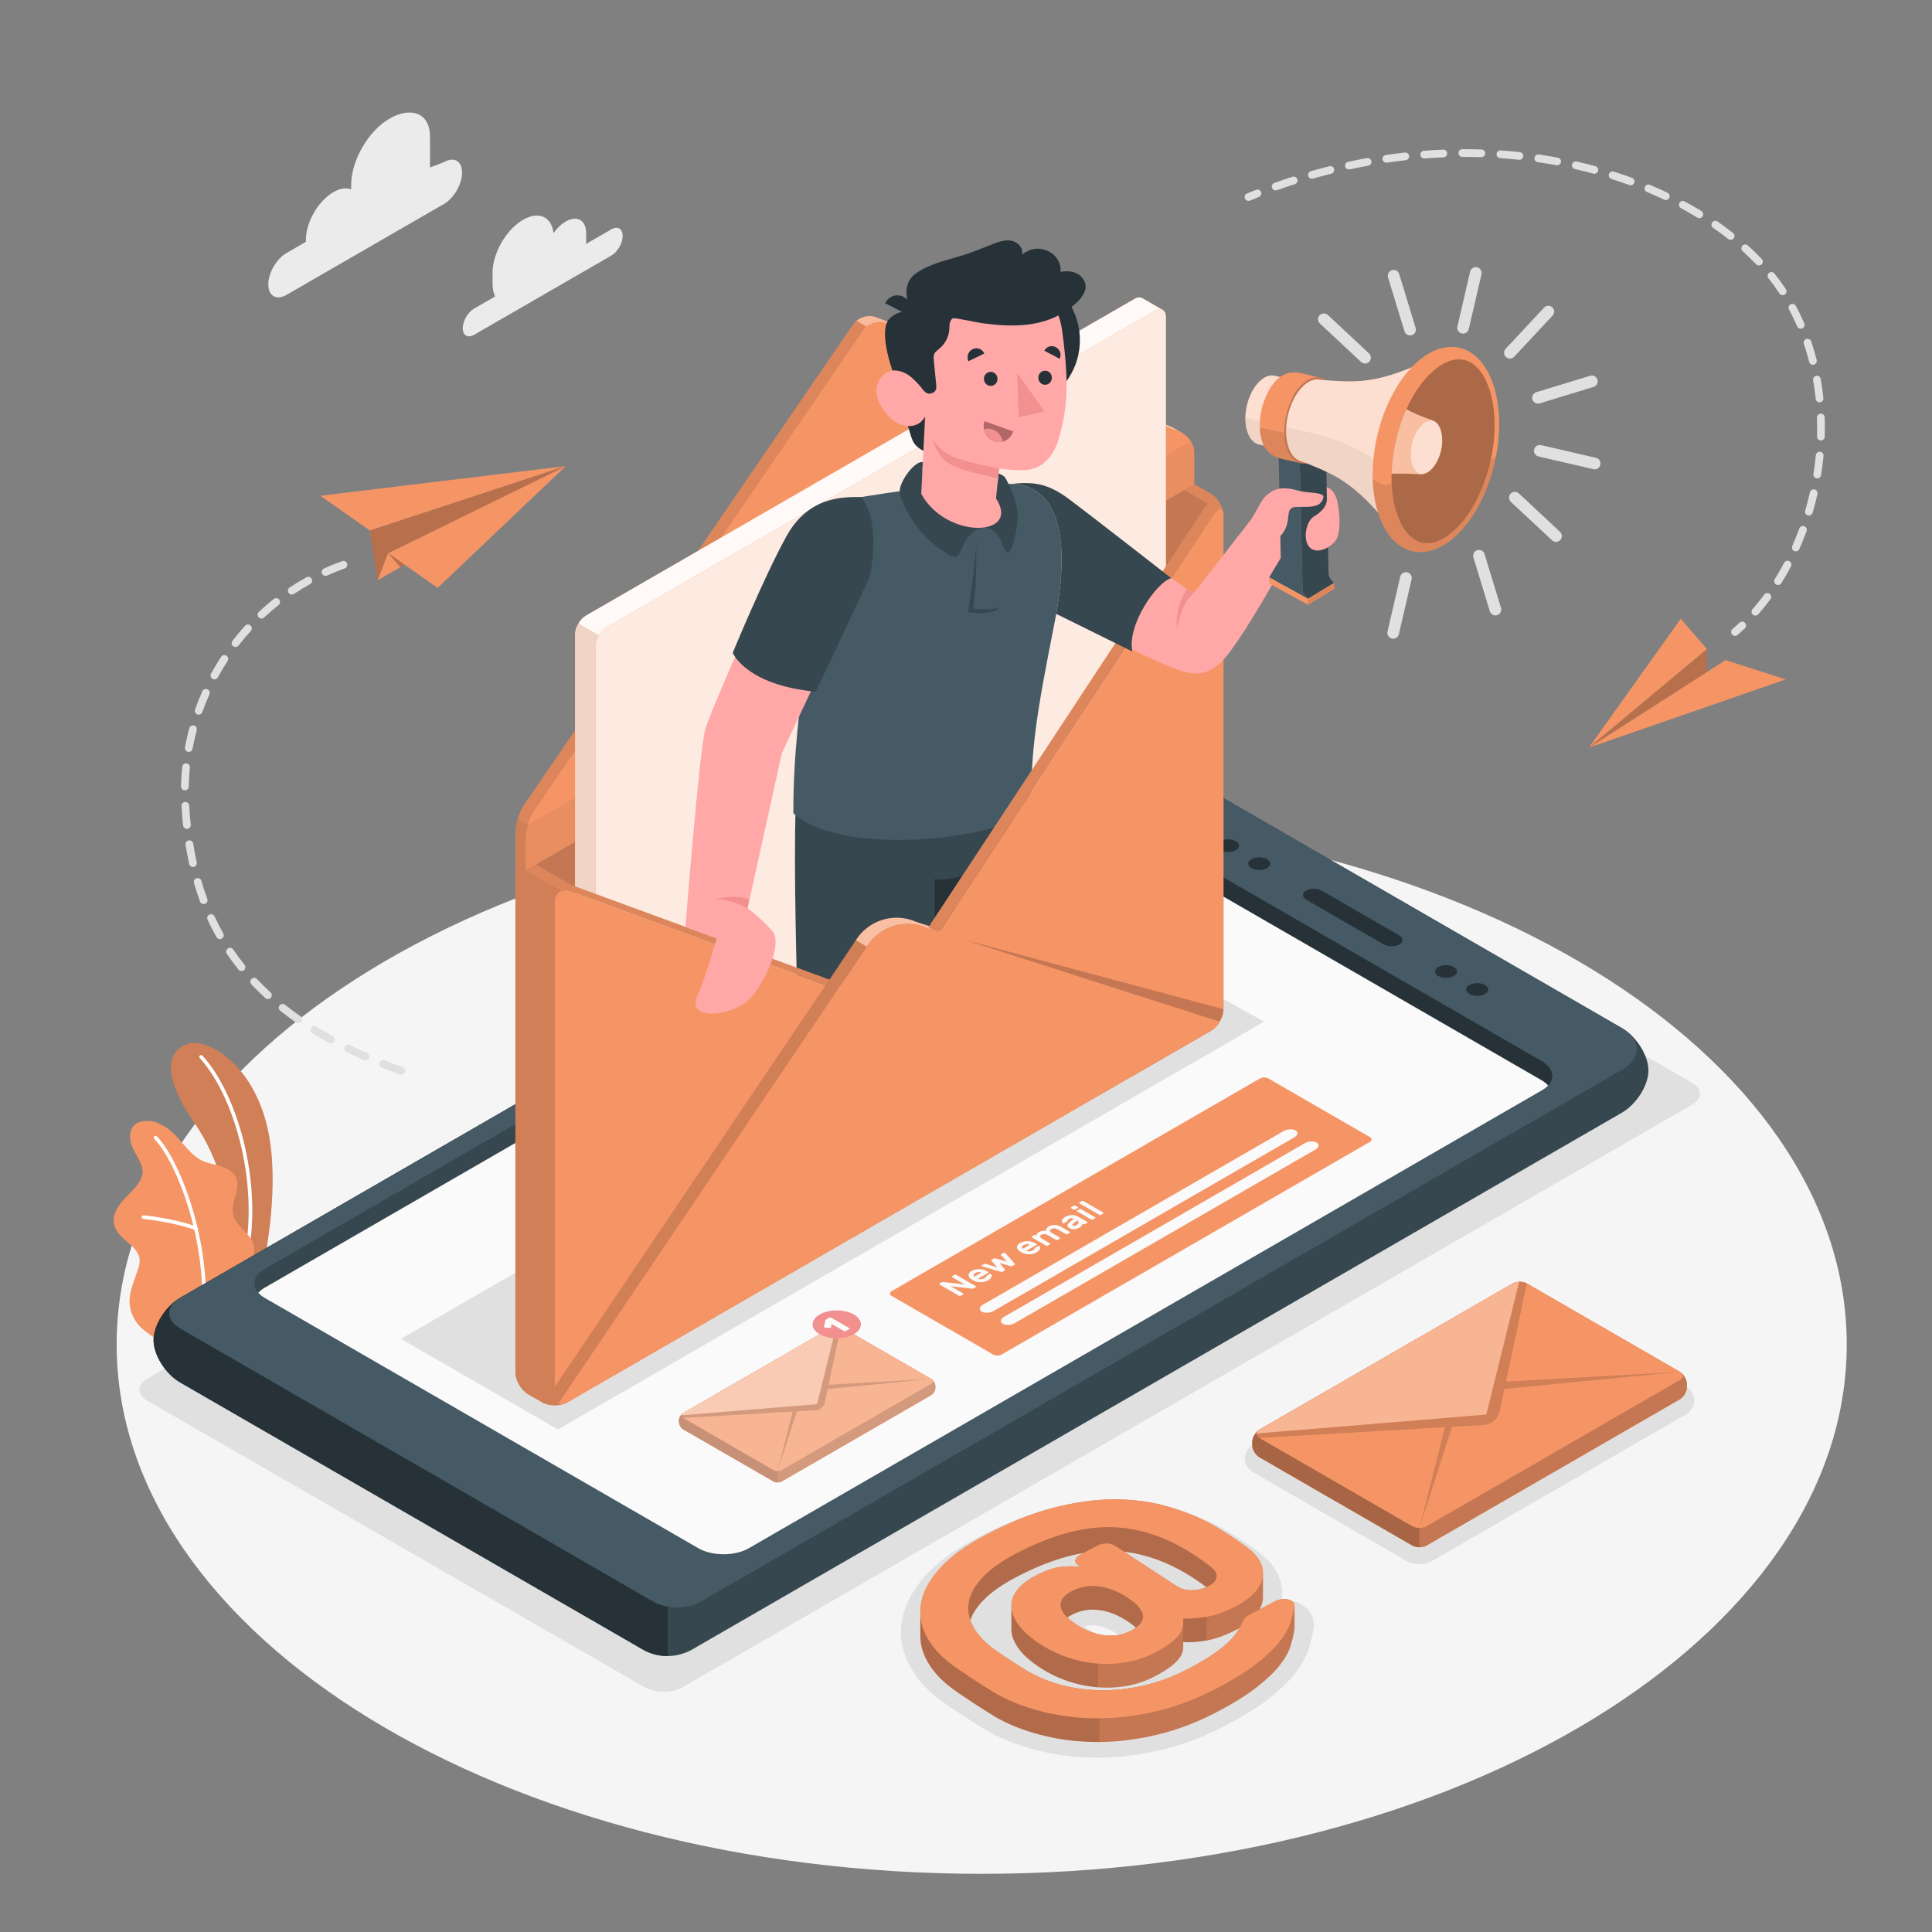 <svg width="200" height="200" viewBox="0 0 200 200" fill="none" xmlns="http://www.w3.org/2000/svg">
<rect x="0" y="0" width="200" height="200" fill="#808080" stroke="none"/>
<path d="M101.625 193.977C151.081 193.977 191.174 169.442 191.174 139.177C191.174 108.911 151.081 84.376 101.625 84.376C52.168 84.376 12.076 108.911 12.076 139.177C12.076 169.442 52.168 193.977 101.625 193.977Z" fill="#F5F5F5"/>
<path d="M146.937 161.917C146.594 161.917 146.082 161.858 145.599 161.58L129.768 152.439C129.201 152.112 128.862 151.564 128.862 150.974C128.862 150.384 129.201 149.836 129.768 149.509L155.983 134.374C156.466 134.095 156.977 134.036 157.322 134.036C157.665 134.036 158.177 134.095 158.66 134.374L174.49 143.514C175.058 143.841 175.396 144.388 175.396 144.979C175.396 145.57 175.058 146.117 174.49 146.444L148.275 161.58C147.792 161.858 147.281 161.917 146.937 161.917Z" fill="#E0E0E0"/>
<path d="M113.664 181.956C111.604 181.956 109.608 181.729 107.734 181.282C105.806 180.824 104.043 180.173 102.498 179.349L102.459 179.327C102.142 179.149 101.732 178.903 101.206 178.575C100.711 178.267 100.204 177.941 99.682 177.599C99.159 177.257 98.669 176.928 98.21 176.613C97.733 176.287 97.366 176.023 97.094 175.812C95.74 174.753 94.718 173.539 94.049 172.201C93.314 170.727 93.098 169.171 93.406 167.576C93.698 166.063 94.508 164.556 95.812 163.097C97.045 161.717 98.772 160.449 101.09 159.22C103.658 157.859 106.147 156.859 108.486 156.247C110.835 155.633 113.093 155.313 115.197 155.296L115.396 155.295C117.45 155.295 119.409 155.551 121.219 156.053C123.052 156.564 124.784 157.255 126.366 158.108C126.996 158.457 127.672 158.869 128.397 159.344C129.131 159.825 129.746 160.257 130.274 160.663C131.258 161.39 131.95 162.202 132.334 163.075C132.704 163.927 132.823 164.782 132.691 165.624C132.75 165.62 132.808 165.617 132.868 165.616L132.978 165.615C133.724 165.615 134.414 165.835 134.976 166.253C135.738 166.792 136.121 167.685 135.98 168.606C135.881 169.242 135.717 169.929 135.491 170.648C135.221 171.506 134.732 172.385 134.036 173.264C133.386 174.087 132.518 174.922 131.384 175.819C130.288 176.683 128.833 177.597 127.06 178.537C124.841 179.713 122.578 180.585 120.332 181.129C118.098 181.668 115.901 181.946 113.8 181.955L113.664 181.956ZM112.261 168.399C112.332 168.451 112.413 168.507 112.504 168.566C113.212 169.031 113.913 169.304 114.589 169.38C114.715 169.394 114.838 169.401 114.956 169.401C115.259 169.401 115.542 169.355 115.814 169.26C115.748 169.214 115.676 169.164 115.596 169.112C114.881 168.643 114.171 168.362 113.487 168.276C113.363 168.261 113.24 168.253 113.122 168.253C112.825 168.253 112.541 168.301 112.261 168.399Z" fill="#E0E0E0"/>
<path d="M66.732 174.662L15.242 145.002C14.156 144.374 14.156 143.358 15.242 142.731L119.74 82.422C120.826 81.795 122.588 81.795 123.674 82.422L175.165 112.082C176.251 112.71 176.251 113.726 175.165 114.353L70.666 174.662C69.58 175.289 67.818 175.289 66.732 174.662Z" fill="#E0E0E0"/>
<path d="M63.282 23.744L60.661 25.257C60.674 25.14 60.683 25.024 60.683 24.91V24.151C60.683 22.8 59.734 22.253 58.564 22.928C58.09 23.202 57.654 23.635 57.301 24.142C57.11 22.444 55.777 21.811 54.158 22.745C52.407 23.756 50.988 26.214 50.988 28.235V29.371C50.988 29.895 51.085 30.336 51.256 30.687L49.08 31.944C48.43 32.319 47.904 33.23 47.904 33.98C47.904 34.729 48.43 35.033 49.08 34.658L63.282 26.459C63.931 26.084 64.457 25.173 64.457 24.423C64.457 23.673 63.931 23.369 63.282 23.744Z" fill="#EBEBEB"/>
<path d="M45.958 16.783L44.512 17.339V14.154C44.512 11.629 42.498 11.024 40.312 12.286C38.126 13.549 36.353 16.619 36.353 19.143V19.606C35.857 19.408 35.216 19.484 34.516 19.889C32.942 20.797 31.667 23.006 31.667 24.823V25.033L29.652 26.197C28.616 26.795 27.776 28.25 27.776 29.446C27.776 30.643 28.616 31.128 29.652 30.53L45.958 21.115C46.994 20.517 47.834 19.062 47.834 17.866C47.834 16.67 46.994 16.184 45.958 16.783Z" fill="#EBEBEB"/>
<path d="M24.374 133.422L27.096 131.848C27.096 131.848 28.716 125.116 28.071 119.057C27.163 110.539 21.556 107.334 19.424 108.069C17.292 108.803 16.674 111.282 20.202 116.355C22.284 119.348 24.84 125.583 24.374 133.422Z" fill="#F59566"/>
<g opacity="0.15">
<path d="M24.374 133.422L27.096 131.848C27.096 131.848 28.716 125.116 28.071 119.057C27.163 110.539 21.556 107.334 19.424 108.069C17.292 108.803 16.674 111.282 20.202 116.355C22.284 119.348 24.84 125.583 24.374 133.422Z" fill="black"/>
</g>
<path d="M25.502 130.114C25.493 130.114 25.484 130.112 25.476 130.111C25.373 130.091 25.306 129.992 25.325 129.89C26.818 122.034 24.073 113.205 20.674 109.532C20.604 109.455 20.608 109.336 20.685 109.265C20.762 109.195 20.881 109.199 20.952 109.275C24.412 113.016 27.21 121.988 25.696 129.96C25.679 130.054 25.594 130.118 25.502 130.114Z" fill="white"/>
<path d="M16.851 138.733C16.421 138.952 15.277 137.973 14.958 137.735C14.413 137.328 13.982 136.768 13.708 136.146C13.39 135.421 13.339 134.66 13.49 133.884C13.568 133.481 13.701 133.092 13.834 132.704C13.964 132.323 14.095 131.943 14.226 131.562C14.354 131.186 14.485 130.798 14.454 130.402C14.393 129.604 13.718 129.013 13.102 128.502C12.422 127.937 11.72 127.201 11.772 126.247C11.813 125.511 12.228 124.846 12.714 124.292C13.199 123.737 13.766 123.254 14.209 122.664C14.528 122.24 14.786 121.736 14.764 121.206C14.75 120.876 14.63 120.561 14.488 120.264C14.182 119.625 13.766 119.034 13.568 118.355C13.369 117.676 13.444 116.847 13.989 116.396C14.436 116.026 15.075 116.003 15.652 116.07C16.185 116.133 16.696 116.401 17.152 116.685C18.624 117.604 19.398 119.441 20.972 120.17C21.58 120.452 22.256 120.541 22.894 120.744C23.532 120.948 24.174 121.311 24.443 121.924C24.974 123.132 23.806 124.529 24.157 125.801C24.468 126.926 25.523 127.404 26.077 128.432C26.319 128.882 26.354 129.39 26.286 129.896C26.171 130.753 26.013 131.378 25.552 132.314C25.171 133.088 24.098 134.55 24.098 134.55C24.098 134.55 16.917 138.7 16.851 138.733Z" fill="#F59566"/>
<path d="M21.018 136.561C21.016 136.561 21.013 136.561 21.013 136.561C20.906 136.551 20.83 136.459 20.84 136.355C21.529 128.882 18.418 120.438 15.973 117.906C15.9 117.832 15.902 117.712 15.978 117.639C16.053 117.567 16.172 117.569 16.245 117.644C18.738 120.226 21.915 128.812 21.216 136.39C21.207 136.491 21.119 136.566 21.018 136.561Z" fill="white"/>
<path d="M20.276 127.347C20.258 127.346 20.239 127.343 20.221 127.336C17.853 126.471 14.861 126.188 14.831 126.186C14.727 126.176 14.651 126.084 14.66 125.98C14.67 125.877 14.753 125.798 14.866 125.81C14.896 125.813 17.936 126.099 20.351 126.982C20.449 127.017 20.5 127.126 20.464 127.224C20.434 127.303 20.357 127.352 20.276 127.347Z" fill="white"/>
<path d="M18.646 143.108L66.52 170.743C68.073 171.64 69.904 171.659 71.514 170.836L167.896 115.187C169.415 114.31 170.646 112.349 170.646 110.807C170.647 109.265 169.416 107.304 167.898 106.428L120.201 78.89C118.689 78.017 116.215 78.017 114.702 78.89L18.646 134.35C17.128 135.226 15.897 137.187 15.897 138.729C15.897 140.271 17.128 142.232 18.646 143.108Z" fill="#37474F"/>
<path d="M66.52 170.743L18.646 143.108C17.128 142.231 15.897 140.271 15.897 138.729C15.897 137.187 17.128 135.226 18.646 134.35L69.125 105.205V171.429C68.228 171.437 67.336 171.214 66.52 170.743Z" fill="#263238"/>
<path d="M67.659 165.819C68.992 166.588 71.174 166.588 72.507 165.819L167.909 110.739C169.96 109.555 169.96 107.617 167.909 106.432L120.205 78.89C118.693 78.017 116.219 78.017 114.706 78.89L18.651 134.35C17.139 135.223 17.139 136.651 18.651 137.524L67.659 165.819Z" fill="#455A64"/>
<path d="M72.292 160.273C73.734 161.106 76.074 161.106 77.517 160.273L159.608 112.877C161.05 112.044 161.05 110.694 159.608 109.86L114.732 83.954C113.295 83.124 110.943 83.124 109.506 83.954L27.415 131.35C25.978 132.18 25.978 133.537 27.415 134.367L72.292 160.273Z" fill="#37474F"/>
<path d="M112.278 83.341C113.171 83.363 114.054 83.563 114.732 83.954L159.608 109.861C161.05 110.694 161.05 112.045 159.608 112.878L150.712 118.014L112.278 93.47V83.341Z" fill="#263238"/>
<path d="M109.475 85.915C110.912 85.086 113.264 85.086 114.7 85.915L159.577 111.822C159.862 111.986 160.087 112.172 160.259 112.369C160.091 112.552 159.874 112.724 159.608 112.877L77.517 160.273C76.074 161.106 73.734 161.106 72.292 160.273L27.415 134.367C27.134 134.204 26.909 134.021 26.738 133.826C26.905 133.641 27.116 133.466 27.384 133.312L109.475 85.915Z" fill="#FAFAFA"/>
<path d="M143.204 97.744L135.251 93.152C134.777 92.878 134.753 92.447 135.198 92.19C135.643 91.933 136.389 91.947 136.863 92.221L144.816 96.813C145.291 97.087 145.315 97.518 144.869 97.774C144.424 98.031 143.679 98.018 143.204 97.744Z" fill="#263238"/>
<path d="M129.547 89.87C129.102 89.613 129.102 89.197 129.547 88.939C129.992 88.683 130.714 88.683 131.159 88.939C131.604 89.197 131.604 89.613 131.159 89.87C130.714 90.127 129.992 90.127 129.547 89.87Z" fill="#263238"/>
<path d="M126.323 88.006C125.878 87.749 125.878 87.333 126.323 87.076C126.768 86.819 127.49 86.819 127.935 87.076C128.38 87.333 128.38 87.749 127.935 88.006C127.49 88.263 126.768 88.263 126.323 88.006Z" fill="#263238"/>
<path d="M152.116 102.898C151.671 102.642 151.671 102.225 152.116 101.968C152.561 101.71 153.283 101.71 153.728 101.968C154.173 102.225 154.173 102.641 153.728 102.898C153.283 103.155 152.561 103.155 152.116 102.898Z" fill="#263238"/>
<path d="M148.892 101.034C148.447 100.777 148.447 100.361 148.892 100.104C149.337 99.846 150.059 99.846 150.504 100.104C150.949 100.361 150.949 100.777 150.504 101.034C150.059 101.292 149.337 101.292 148.892 101.034Z" fill="#263238"/>
<path d="M70.287 147.035V147.209C70.287 147.486 70.481 147.824 70.722 147.963L80.06 153.354C80.3 153.493 80.691 153.493 80.93 153.354L96.394 144.426C96.635 144.288 96.829 143.95 96.829 143.672V143.499C96.829 143.221 96.635 142.884 96.394 142.745L87.056 137.353C86.815 137.214 86.425 137.214 86.185 137.353L70.722 146.281C70.481 146.42 70.287 146.758 70.287 147.035Z" fill="#F59566"/>
<path d="M70.287 147.035V147.209C70.287 147.486 70.481 147.824 70.722 147.963L80.06 153.354C80.3 153.493 80.691 153.493 80.93 153.354L96.394 144.426C96.635 144.288 96.829 143.95 96.829 143.672V143.499C96.829 143.221 96.635 142.884 96.394 142.745L87.056 137.353C86.815 137.214 86.425 137.214 86.185 137.353L70.722 146.281C70.481 146.42 70.287 146.758 70.287 147.035Z" fill="#F59566"/>
<path opacity="0.3" d="M96.394 142.745L87.056 137.353C86.816 137.214 86.426 137.214 86.185 137.353L80.495 140.638V153.458H80.495C80.653 153.458 80.81 153.424 80.93 153.354L96.394 144.426C96.635 144.288 96.829 143.95 96.829 143.672V143.499C96.83 143.221 96.635 142.884 96.394 142.745Z" fill="white"/>
<path opacity="0.15" d="M96.394 142.745L87.056 137.353C86.816 137.214 86.426 137.214 86.185 137.353L80.495 140.638V153.458H80.495C80.653 153.458 80.81 153.424 80.93 153.354L96.394 144.426C96.635 144.288 96.829 143.95 96.829 143.672V143.499C96.83 143.221 96.635 142.884 96.394 142.745Z" fill="black"/>
<path opacity="0.3" d="M80.496 140.638L70.722 146.281C70.482 146.42 70.287 146.758 70.287 147.035V147.209C70.287 147.486 70.482 147.824 70.722 147.963L80.061 153.354C80.18 153.424 80.338 153.458 80.496 153.458H80.496V140.638H80.496Z" fill="white"/>
<path opacity="0.2" d="M80.496 140.638L70.722 146.281C70.482 146.42 70.287 146.758 70.287 147.035V147.209C70.287 147.486 70.482 147.824 70.722 147.963L80.061 153.354C80.18 153.424 80.338 153.458 80.496 153.458H80.496V140.638H80.496Z" fill="black"/>
<path d="M78.565 151.312L70.722 146.784C70.481 146.645 70.481 146.42 70.722 146.281L86.185 137.353C86.426 137.214 86.816 137.214 87.056 137.353L96.394 142.744C96.635 142.883 96.635 143.108 96.394 143.247L93.829 144.728L92.931 145.247L80.93 152.175C80.69 152.314 80.3 152.314 80.06 152.175L79.299 151.736L78.565 151.312Z" fill="#F59566"/>
<path opacity="0.3" d="M78.565 151.312L70.722 146.784C70.481 146.645 70.481 146.42 70.722 146.281L86.185 137.353C86.426 137.214 86.816 137.214 87.056 137.353L96.394 142.744C96.635 142.883 96.635 143.108 96.394 143.247L93.829 144.728L92.931 145.247L80.93 152.175C80.69 152.314 80.3 152.314 80.06 152.175L79.299 151.736L78.565 151.312Z" fill="white"/>
<path opacity="0.15" d="M85.685 143.79L96.394 142.745L85.779 143.346L87.056 137.354C86.926 137.278 86.752 137.248 86.582 137.254L84.579 145.354L70.545 146.512C70.535 146.61 70.592 146.71 70.722 146.784L82.055 146.126L80.495 152.28L82.49 146.101L84.426 145.989C84.669 145.975 84.892 145.876 85.064 145.722H85.066L85.066 145.72C85.227 145.576 85.345 145.382 85.393 145.159L85.685 143.79Z" fill="black"/>
<path opacity="0.3" d="M73.894 146.235L84.579 145.354L84.962 143.823L85.173 142.97L86.584 137.254C86.439 137.259 86.296 137.29 86.186 137.354L78.454 141.818L70.722 146.282C70.611 146.346 70.554 146.428 70.545 146.512L72.688 146.335L73.894 146.235Z" fill="white"/>
<path d="M84.853 136.075C85.829 135.511 87.412 135.511 88.389 136.075C89.366 136.639 89.366 137.553 88.389 138.117C87.413 138.681 85.829 138.681 84.853 138.117C83.876 137.553 83.876 136.638 84.853 136.075Z" fill="#F28F8F"/>
<path d="M85.386 137.432C85.355 137.429 85.33 137.421 85.312 137.406C85.295 137.392 85.288 137.375 85.292 137.357L85.439 136.714C85.442 136.699 85.448 136.68 85.455 136.658C85.462 136.636 85.479 136.616 85.508 136.599L85.867 136.392C85.888 136.38 85.915 136.374 85.946 136.374C85.977 136.374 86.003 136.38 86.025 136.392L87.918 137.486C87.94 137.498 87.951 137.514 87.951 137.532C87.951 137.55 87.94 137.565 87.918 137.577L87.534 137.799C87.513 137.812 87.487 137.818 87.455 137.818C87.424 137.818 87.397 137.811 87.376 137.799L86.095 137.059L86.01 137.413C86.006 137.431 85.992 137.445 85.968 137.456C85.943 137.467 85.915 137.471 85.884 137.469L85.386 137.432Z" fill="#FAFAFA"/>
<path d="M102.813 140.222L92.306 134.155C92.067 134.017 92.067 133.793 92.306 133.655L130.434 111.641C130.674 111.503 131.061 111.503 131.3 111.641L141.809 117.708C142.048 117.846 142.048 118.07 141.809 118.208L103.679 140.222C103.44 140.36 103.052 140.36 102.813 140.222Z" fill="#F59566"/>
<path d="M100.794 133.367C100.758 133.388 100.721 133.398 100.684 133.398C100.647 133.398 100.618 133.397 100.599 133.396L98.415 133.15L99.708 133.896C99.731 133.909 99.742 133.926 99.742 133.945C99.742 133.964 99.731 133.981 99.708 133.994L99.453 134.14C99.43 134.154 99.402 134.16 99.368 134.161C99.335 134.16 99.307 134.154 99.284 134.14L97.256 132.97C97.233 132.956 97.222 132.94 97.221 132.921C97.222 132.902 97.233 132.885 97.256 132.872L97.476 132.745C97.511 132.725 97.548 132.714 97.585 132.714C97.623 132.714 97.651 132.715 97.67 132.716L99.855 132.963L98.562 132.216C98.539 132.203 98.528 132.187 98.527 132.167C98.528 132.148 98.539 132.132 98.562 132.118L98.817 131.972C98.839 131.958 98.868 131.952 98.901 131.952C98.935 131.952 98.963 131.958 98.986 131.972L101.013 133.142C101.037 133.156 101.048 133.172 101.048 133.191C101.048 133.211 101.037 133.227 101.013 133.24L100.794 133.367Z" fill="#FAFAFA"/>
<path d="M100.662 132.501C100.545 132.433 100.452 132.359 100.384 132.279C100.316 132.198 100.277 132.117 100.268 132.034C100.259 131.951 100.279 131.87 100.331 131.79C100.382 131.709 100.466 131.635 100.583 131.567C100.701 131.5 100.828 131.451 100.966 131.42C101.105 131.39 101.243 131.377 101.383 131.38C101.521 131.383 101.658 131.402 101.791 131.437C101.926 131.472 102.046 131.52 102.153 131.582L102.294 131.663C102.317 131.676 102.329 131.693 102.329 131.712C102.329 131.732 102.317 131.748 102.294 131.761L101.246 132.366C101.294 132.394 101.346 132.413 101.403 132.423C101.459 132.433 101.517 132.435 101.576 132.43C101.634 132.425 101.692 132.414 101.749 132.396C101.805 132.378 101.856 132.355 101.902 132.329C101.969 132.29 102.017 132.255 102.045 132.223C102.073 132.191 102.091 132.161 102.097 132.133C102.103 132.11 102.111 132.092 102.119 132.08C102.127 132.068 102.144 132.055 102.169 132.04L102.421 131.895C102.444 131.882 102.472 131.875 102.507 131.874C102.541 131.874 102.569 131.881 102.59 131.895C102.617 131.913 102.639 131.944 102.654 131.988C102.67 132.032 102.669 132.085 102.653 132.146C102.636 132.206 102.599 132.271 102.541 132.34C102.484 132.409 102.397 132.478 102.279 132.546C102.162 132.614 102.035 132.663 101.9 132.694C101.763 132.726 101.624 132.739 101.482 132.734C101.339 132.73 101.199 132.708 101.06 132.668C100.919 132.629 100.787 132.574 100.662 132.501ZM100.96 131.785C100.9 131.82 100.856 131.855 100.831 131.89C100.806 131.925 100.793 131.959 100.792 131.992C100.791 132.026 100.8 132.057 100.819 132.086C100.837 132.115 100.861 132.14 100.887 132.16L101.597 131.75C101.561 131.735 101.521 131.72 101.475 131.707C101.429 131.694 101.378 131.686 101.324 131.685C101.269 131.684 101.212 131.691 101.151 131.705C101.091 131.72 101.027 131.746 100.96 131.785Z" fill="#FAFAFA"/>
<path d="M104.249 130.611L103.634 129.929C103.624 129.916 103.616 129.901 103.61 129.885C103.605 129.869 103.617 129.852 103.646 129.835L103.885 129.697C103.908 129.684 103.936 129.677 103.97 129.677C104.004 129.677 104.032 129.684 104.055 129.697C104.063 129.702 104.07 129.707 104.073 129.712L105.047 130.821C105.06 130.835 105.068 130.851 105.072 130.868C105.076 130.885 105.064 130.901 105.034 130.919L104.796 131.056C104.766 131.073 104.737 131.08 104.709 131.077C104.681 131.074 104.654 131.069 104.626 131.064L103.484 130.755L104.017 131.415C104.028 131.431 104.036 131.447 104.041 131.463C104.046 131.479 104.034 131.496 104.005 131.513L103.766 131.651C103.737 131.667 103.708 131.675 103.678 131.673C103.649 131.67 103.622 131.665 103.597 131.658L101.675 131.096C101.667 131.094 101.659 131.09 101.651 131.086C101.628 131.073 101.616 131.056 101.616 131.037C101.616 131.017 101.627 131.001 101.65 130.988L101.889 130.85C101.918 130.833 101.947 130.826 101.976 130.829C102.004 130.832 102.03 130.836 102.053 130.843L103.232 131.198L102.636 130.506C102.624 130.494 102.617 130.479 102.616 130.459C102.615 130.441 102.625 130.425 102.648 130.411L102.887 130.274C102.91 130.261 102.938 130.254 102.971 130.255C103.003 130.255 103.029 130.259 103.051 130.267L104.249 130.611Z" fill="#FAFAFA"/>
<path d="M105.668 129.61C105.551 129.543 105.458 129.469 105.39 129.388C105.322 129.308 105.283 129.226 105.274 129.144C105.265 129.061 105.286 128.98 105.337 128.899C105.388 128.819 105.472 128.745 105.59 128.677C105.707 128.609 105.834 128.56 105.972 128.53C106.111 128.5 106.249 128.486 106.389 128.489C106.528 128.492 106.664 128.512 106.798 128.546C106.932 128.581 107.052 128.63 107.159 128.691L107.3 128.773C107.324 128.786 107.335 128.802 107.335 128.822C107.335 128.841 107.324 128.857 107.3 128.87L106.252 129.476C106.3 129.504 106.353 129.522 106.409 129.532C106.466 129.542 106.523 129.544 106.582 129.539C106.641 129.534 106.698 129.523 106.755 129.505C106.811 129.486 106.863 129.464 106.908 129.438C106.976 129.399 107.023 129.364 107.051 129.332C107.079 129.3 107.097 129.27 107.103 129.242C107.109 129.218 107.116 129.201 107.125 129.189C107.134 129.177 107.15 129.164 107.175 129.149L107.427 129.004C107.45 128.991 107.478 128.984 107.513 128.983C107.547 128.983 107.575 128.99 107.596 129.004C107.623 129.022 107.645 129.054 107.66 129.098C107.676 129.141 107.675 129.194 107.659 129.254C107.642 129.314 107.605 129.38 107.548 129.449C107.49 129.518 107.403 129.587 107.286 129.655C107.168 129.722 107.042 129.772 106.906 129.803C106.77 129.835 106.63 129.848 106.488 129.843C106.346 129.838 106.205 129.817 106.066 129.777C105.926 129.738 105.794 129.683 105.668 129.61ZM105.966 128.895C105.906 128.93 105.862 128.965 105.838 129C105.813 129.035 105.799 129.069 105.798 129.102C105.797 129.136 105.806 129.166 105.825 129.195C105.844 129.224 105.867 129.249 105.894 129.27L106.603 128.86C106.568 128.845 106.527 128.83 106.481 128.817C106.434 128.804 106.384 128.796 106.33 128.795C106.275 128.794 106.218 128.801 106.157 128.815C106.097 128.829 106.034 128.856 105.966 128.895Z" fill="#FAFAFA"/>
<path d="M107.301 127.907C107.29 127.843 107.305 127.781 107.343 127.721C107.382 127.661 107.439 127.609 107.517 127.564C107.649 127.488 107.781 127.44 107.914 127.42C108.047 127.4 108.177 127.399 108.305 127.417C108.29 127.377 108.286 127.336 108.292 127.294C108.299 127.251 108.313 127.211 108.335 127.171C108.357 127.132 108.386 127.096 108.422 127.061C108.459 127.026 108.5 126.996 108.547 126.97C108.666 126.901 108.785 126.855 108.905 126.832C109.024 126.809 109.141 126.803 109.258 126.813C109.374 126.823 109.487 126.848 109.595 126.888C109.704 126.928 109.808 126.976 109.906 127.032L110.75 127.52C110.773 127.534 110.785 127.55 110.785 127.569C110.785 127.588 110.773 127.605 110.75 127.618L110.511 127.756C110.488 127.769 110.46 127.776 110.427 127.776C110.393 127.776 110.365 127.769 110.342 127.756L109.514 127.278C109.371 127.195 109.245 127.154 109.133 127.152C109.023 127.151 108.918 127.179 108.82 127.236C108.736 127.284 108.692 127.341 108.687 127.407C108.681 127.473 108.745 127.546 108.876 127.627L109.721 128.115C109.744 128.128 109.755 128.144 109.755 128.164C109.755 128.183 109.744 128.2 109.721 128.213L109.482 128.351C109.459 128.364 109.431 128.37 109.397 128.371C109.364 128.37 109.336 128.364 109.313 128.35L108.484 127.872C108.342 127.79 108.215 127.748 108.104 127.747C107.993 127.746 107.889 127.774 107.79 127.83C107.705 127.88 107.66 127.939 107.657 128.007C107.654 128.075 107.722 128.15 107.863 128.231L108.691 128.709C108.714 128.722 108.726 128.739 108.726 128.758C108.726 128.778 108.714 128.794 108.691 128.807L108.453 128.945C108.429 128.958 108.401 128.965 108.368 128.965C108.334 128.965 108.306 128.958 108.283 128.945L106.821 128.101C106.797 128.088 106.786 128.071 106.786 128.052C106.786 128.032 106.797 128.016 106.82 128.003L107.059 127.865C107.082 127.852 107.11 127.845 107.144 127.845C107.177 127.845 107.205 127.852 107.229 127.865L107.301 127.907Z" fill="#FAFAFA"/>
<path d="M110.022 126.618C109.987 126.588 109.959 126.55 109.939 126.503C109.919 126.457 109.915 126.404 109.927 126.347C109.938 126.29 109.97 126.23 110.022 126.167C110.074 126.104 110.154 126.042 110.261 125.98C110.368 125.918 110.478 125.871 110.591 125.838C110.706 125.805 110.821 125.786 110.937 125.782C111.053 125.777 111.169 125.789 111.286 125.818C111.401 125.846 111.513 125.892 111.619 125.953L112.543 126.486C112.566 126.499 112.577 126.515 112.577 126.535C112.577 126.554 112.566 126.57 112.543 126.584L112.304 126.722C112.281 126.735 112.253 126.742 112.219 126.742C112.186 126.742 112.158 126.735 112.135 126.721L112.031 126.662C112.048 126.722 112.036 126.788 111.997 126.861C111.956 126.934 111.873 127.007 111.745 127.08C111.655 127.132 111.562 127.172 111.467 127.199C111.372 127.226 111.278 127.241 111.187 127.244C111.095 127.246 111.006 127.238 110.92 127.218C110.834 127.198 110.755 127.168 110.684 127.127C110.54 127.044 110.478 126.949 110.499 126.842C110.52 126.736 110.602 126.625 110.744 126.509L111.168 126.163C111.082 126.114 110.993 126.095 110.901 126.107C110.809 126.119 110.721 126.149 110.637 126.198C110.585 126.228 110.551 126.256 110.537 126.281C110.522 126.306 110.514 126.334 110.511 126.364C110.51 126.385 110.503 126.402 110.494 126.414C110.485 126.427 110.471 126.438 110.452 126.45L110.16 126.618C110.139 126.63 110.115 126.637 110.088 126.638C110.061 126.639 110.039 126.633 110.022 126.618ZM111.431 126.827C111.503 126.786 111.556 126.743 111.591 126.7C111.627 126.657 111.647 126.614 111.651 126.573C111.655 126.532 111.645 126.494 111.623 126.459C111.599 126.424 111.566 126.394 111.522 126.368L111.491 126.35L111.139 126.64C111.068 126.698 111.028 126.747 111.018 126.784C111.009 126.822 111.028 126.856 111.077 126.883C111.12 126.908 111.175 126.914 111.241 126.9C111.307 126.886 111.371 126.862 111.431 126.827Z" fill="#FAFAFA"/>
<path d="M111.155 124.811C111.178 124.798 111.206 124.792 111.24 124.792C111.273 124.792 111.302 124.798 111.325 124.811L111.569 124.953C111.592 124.966 111.604 124.982 111.604 125.002C111.604 125.021 111.593 125.038 111.57 125.051L111.3 125.207C111.276 125.22 111.248 125.227 111.214 125.227C111.181 125.227 111.153 125.22 111.13 125.207L110.885 125.065C110.862 125.052 110.85 125.036 110.85 125.016C110.85 124.997 110.862 124.981 110.885 124.968L111.155 124.811ZM113.368 126.009C113.391 126.023 113.402 126.039 113.403 126.058C113.402 126.078 113.391 126.094 113.368 126.107L113.129 126.245C113.106 126.258 113.078 126.265 113.045 126.265C113.011 126.265 112.983 126.258 112.96 126.245L111.497 125.401C111.474 125.388 111.463 125.371 111.463 125.352C111.462 125.332 111.474 125.316 111.497 125.303L111.736 125.165C111.759 125.151 111.787 125.145 111.821 125.145C111.854 125.145 111.882 125.152 111.906 125.165L113.368 126.009Z" fill="#FAFAFA"/>
<path d="M114.209 125.523C114.233 125.537 114.244 125.553 114.244 125.573C114.244 125.592 114.233 125.608 114.209 125.621L113.971 125.759C113.947 125.772 113.919 125.779 113.886 125.779C113.853 125.779 113.824 125.773 113.801 125.759L111.742 124.57C111.719 124.557 111.708 124.541 111.708 124.521C111.708 124.502 111.719 124.486 111.742 124.472L111.981 124.335C112.004 124.322 112.032 124.315 112.066 124.315C112.099 124.315 112.127 124.322 112.151 124.335L114.209 125.523Z" fill="#FAFAFA"/>
<path d="M101.758 135.058L132.866 117.097C133.249 116.876 133.809 116.842 134.118 117.02C134.426 117.198 134.366 117.521 133.983 117.742L102.871 135.705C102.488 135.926 101.929 135.96 101.621 135.781C101.314 135.602 101.375 135.278 101.758 135.058Z" fill="#FAFAFA"/>
<path d="M103.942 136.319L135.051 118.358C135.433 118.138 135.993 118.103 136.302 118.281C136.61 118.459 136.55 118.782 136.167 119.003L105.055 136.966C104.672 137.187 104.113 137.221 103.805 137.042C103.498 136.863 103.559 136.54 103.942 136.319Z" fill="#FAFAFA"/>
<path d="M57.751 147.976L41.503 138.596L114.288 96.573L130.868 105.762L57.751 147.976Z" fill="#E0E0E0"/>
<path d="M53.356 89.492L122.579 49.526L125.349 51.125C126.065 51.538 126.651 52.553 126.651 53.38V104.445C126.651 105.272 126.065 106.287 125.349 106.7L58.731 145.162C58.015 145.576 56.842 145.576 56.126 145.162L54.659 144.315C53.943 143.902 53.357 142.887 53.357 142.06L53.356 89.492Z" fill="#F59566"/>
<path opacity="0.2" d="M53.356 89.492L122.579 49.526L125.349 51.125C126.065 51.538 126.651 52.553 126.651 53.38V104.445C126.651 105.272 126.065 106.287 125.349 106.7L58.731 145.162C58.015 145.576 56.842 145.576 56.126 145.162L54.659 144.315C53.943 143.902 53.357 142.887 53.357 142.06L53.356 89.492Z" fill="black"/>
<path d="M122.198 45.036L122.481 44.882L121.405 44.258V44.258C121.313 44.204 121.218 44.158 121.12 44.122L90.654 32.833C89.848 32.534 88.801 32.868 88.315 33.577L54.236 83.344C53.75 84.054 53.356 85.326 53.356 86.185C53.356 87.608 53.356 89.49 53.356 89.49L54.413 90.104L122.58 49.525V46.22C122.58 45.817 122.432 45.4 122.198 45.036Z" fill="#F59566"/>
<path opacity="0.1" d="M89.726 33.818C89.591 33.922 89.472 34.052 89.373 34.192L55.292 83.957C55.042 84.326 54.814 84.845 54.658 85.379L53.6 84.767C53.678 84.507 53.771 84.253 53.875 84.014C53.88 84.004 53.88 83.999 53.885 83.994C53.932 83.89 53.979 83.791 54.03 83.692C54.041 83.677 54.046 83.661 54.056 83.646C54.114 83.536 54.176 83.433 54.238 83.344L88.314 33.579C88.366 33.501 88.423 33.439 88.486 33.371C88.543 33.314 88.605 33.257 88.667 33.205L89.726 33.818Z" fill="black"/>
<path opacity="0.35" d="M122.469 44.878C122.375 44.821 122.277 44.774 122.178 44.738L91.708 33.444C91.065 33.206 90.266 33.372 89.726 33.818L88.667 33.206C89.212 32.764 90.006 32.593 90.655 32.832L121.119 44.12C121.218 44.157 121.311 44.203 121.405 44.26L122.469 44.878Z" fill="white"/>
<path d="M54.054 83.644C54.113 83.536 54.173 83.435 54.236 83.344C54.174 83.435 54.113 83.536 54.054 83.644Z" fill="#F59566"/>
<path d="M88.486 33.372C88.543 33.313 88.604 33.258 88.668 33.206C88.604 33.258 88.542 33.312 88.486 33.372Z" fill="#F59566"/>
<path d="M53.598 84.768C53.676 84.507 53.77 84.251 53.874 84.013C53.769 84.251 53.676 84.507 53.598 84.768Z" fill="#F59566"/>
<path d="M53.883 83.992C53.93 83.887 53.979 83.789 54.029 83.694C53.979 83.789 53.93 83.887 53.883 83.992Z" fill="#F59566"/>
<path opacity="0.2" d="M88.315 33.577C88.365 33.503 88.425 33.437 88.486 33.372C88.424 33.435 88.365 33.503 88.315 33.577Z" fill="black"/>
<path d="M89.371 34.19L55.292 83.958C54.806 84.667 54.412 85.939 54.412 86.799C54.412 88.221 54.412 90.104 54.412 90.104L123.636 50.136L123.635 46.833C123.635 45.973 122.982 45.034 122.175 44.735L91.71 33.446C90.904 33.148 89.857 33.481 89.371 34.19Z" fill="#F59566"/>
<path opacity="0.05" d="M123.636 46.833C123.636 46.438 123.493 46.028 123.266 45.67L54.658 85.379C54.658 85.379 54.654 85.385 54.651 85.39C54.504 85.882 54.412 86.388 54.412 86.799C54.412 88.221 54.412 90.104 54.412 90.104L123.636 50.136L123.636 46.833Z" fill="black"/>
<path d="M120.679 32.806C120.679 32.45 120.555 32.199 120.354 32.081C120.151 31.961 118.445 30.978 118.242 30.861C118.038 30.744 117.758 30.761 117.447 30.94L60.668 63.72C60.047 64.078 59.544 64.95 59.544 65.666L59.545 133.665C59.545 134.023 59.67 134.274 59.873 134.392C60.077 134.51 61.779 135.492 61.982 135.609C62.185 135.726 62.467 135.71 62.777 135.53L119.556 102.75C120.177 102.392 120.68 101.52 120.68 100.804L120.679 32.806Z" fill="#F59566"/>
<path opacity="0.95" d="M120.679 32.806C120.679 32.45 120.555 32.199 120.354 32.081C120.151 31.961 118.445 30.978 118.242 30.861C118.038 30.744 117.758 30.761 117.447 30.94L60.668 63.72C60.047 64.078 59.544 64.95 59.544 65.666L59.545 133.665C59.545 134.023 59.67 134.274 59.873 134.392C60.077 134.51 61.779 135.492 61.982 135.609C62.185 135.726 62.467 135.71 62.777 135.53L119.556 102.75C120.177 102.392 120.68 101.52 120.68 100.804L120.679 32.806Z" fill="white"/>
<path d="M62.776 135.531L119.556 102.75C120.176 102.392 120.679 101.521 120.679 100.804L120.679 32.806C120.679 32.089 120.176 31.798 119.555 32.157L62.776 64.937C62.156 65.295 61.652 66.166 61.652 66.883L61.653 134.882C61.653 135.599 62.156 135.889 62.776 135.531Z" fill="#F59566"/>
<path opacity="0.8" d="M62.776 135.531L119.556 102.75C120.176 102.392 120.679 101.521 120.679 100.804L120.679 32.806C120.679 32.089 120.176 31.798 119.555 32.157L62.776 64.937C62.156 65.295 61.652 66.166 61.652 66.883L61.653 134.882C61.653 135.599 62.156 135.889 62.776 135.531Z" fill="white"/>
<path d="M61.651 134.882C61.651 135.198 61.749 135.432 61.916 135.567C61.537 135.354 60.063 134.498 59.876 134.394C59.668 134.275 59.544 134.026 59.544 133.668V65.665C59.544 65.307 59.668 64.912 59.876 64.559L61.983 65.774C61.776 66.126 61.651 66.526 61.651 66.884V134.882H61.651Z" fill="#F59566"/>
<path opacity="0.7" d="M61.651 134.882C61.651 135.198 61.749 135.432 61.916 135.567C61.537 135.354 60.063 134.498 59.876 134.394C59.668 134.275 59.544 134.026 59.544 133.668V65.665C59.544 65.307 59.668 64.912 59.876 64.559L61.983 65.774C61.776 66.126 61.651 66.526 61.651 66.884V134.882H61.651Z" fill="white"/>
<path opacity="0.05" d="M61.651 134.882C61.651 135.198 61.749 135.432 61.916 135.567C61.537 135.354 60.063 134.498 59.876 134.394C59.668 134.275 59.544 134.026 59.544 133.668V65.665C59.544 65.307 59.668 64.912 59.876 64.559L61.983 65.774C61.776 66.126 61.651 66.526 61.651 66.884V134.882H61.651Z" fill="black"/>
<path d="M82.373 83.49C82.123 89.815 82.549 103.371 82.549 103.371C82.549 103.371 89.254 105.398 93.813 104.642C98.372 103.886 108.12 96.981 108.12 96.981L106.495 82.31L82.373 83.49Z" fill="#37474F"/>
<path d="M97.941 103.141L99.03 92.808C103.304 90.26 104.694 86.732 104.694 86.732C100.805 91.825 96.747 91.001 96.747 91.001V103.688C97.136 103.52 97.535 103.337 97.941 103.141Z" fill="#263238"/>
<path d="M109.173 64.43C110.259 58.925 110.751 51.608 105.961 50.265C104.714 49.916 101.537 50.158 101.537 50.158L96.373 50.415C93.497 50.782 89.463 51.353 88.407 51.613C85.632 52.296 84.809 56.827 83.565 66.87C82.786 73.158 82.124 78.067 82.124 84.186C87.198 88.735 103.055 86.944 106.664 83.985C106.813 77.049 107.191 74.476 109.173 64.43Z" fill="#455A64"/>
<path d="M95.497 48.539C95.448 49.545 96.605 51.242 98.375 52.433C100.146 53.624 101.671 54.106 101.865 54.604C101.025 54.761 100.266 55.178 99.641 56.62C99.043 57.998 99.049 58.042 97.005 56.62C94.962 55.198 93.134 51.935 93.138 50.848C93.142 49.762 94.745 47.659 95.531 47.837L95.497 48.539Z" fill="#37474F"/>
<path d="M101.865 54.603C102.464 53.95 103.031 52.306 103.104 51.596C103.176 50.885 103.365 49.018 103.365 49.018C103.365 49.018 103.852 49.144 104.072 49.477C104.293 49.811 105.38 52.058 105.345 53.313C105.31 54.569 105.016 56.266 104.592 56.982C104.167 57.697 103.883 56.435 103.606 55.946C103.246 55.31 102.752 54.621 101.865 54.603Z" fill="#37474F"/>
<path d="M101.057 56.044C101.057 56.044 101.155 60.578 100.738 62.988C100.738 62.988 102.103 63.238 103.435 62.916C103.435 62.916 102.743 63.768 100.208 63.376C100.208 63.376 100.987 58.644 101.057 56.044Z" fill="#37474F"/>
<path d="M111.789 35.11C111.73 31.136 108.462 27.963 104.489 28.022C100.772 28.077 97.756 30.942 97.431 34.564L94.163 32.239C94.163 32.239 92.972 32.053 92.059 33.014C91.165 33.956 91.715 36.856 92.888 39.686C92.888 39.686 94.068 44.854 94.523 45.699C94.979 46.544 95.896 46.772 95.896 46.772L95.784 43.628L108.853 42.69L107.56 41.77C110.089 40.624 111.833 38.063 111.789 35.11Z" fill="#263238"/>
<path d="M95.594 39.886C95.18 40.142 94.804 39.268 94.052 38.819C93.413 38.438 91.978 37.77 91.03 39.355C90.01 41.063 91.862 43.425 93.158 43.911C95.078 44.632 95.765 43.127 95.765 43.127L95.369 51.128C97.983 55.889 105.741 55.583 103.103 51.595L103.42 48.51C103.42 48.51 105.487 48.792 106.491 48.622C108.162 48.339 109.195 47.002 109.676 45.182C110.449 42.26 110.724 39.905 109.947 34.191C109.096 27.928 101.798 27.971 97.894 30.509C93.989 33.048 95.594 39.886 95.594 39.886Z" fill="#FFA8A7"/>
<path d="M111.541 28.344C111.011 28.055 110.37 28.032 109.775 28.141C109.909 27.24 109.298 26.357 108.496 25.993C107.525 25.552 106.648 25.708 105.792 26.354C105.969 25.718 105.391 25.07 104.746 24.93C104.1 24.789 103.436 25.01 102.82 25.246C101.902 25.597 100.999 25.987 100.067 26.299C98.424 26.848 96.676 27.161 95.191 28.051C94.84 28.261 94.501 28.508 94.262 28.839C93.928 29.303 93.816 29.898 93.842 30.469C93.851 30.66 93.883 30.846 93.921 31.03C93.811 30.91 93.683 30.804 93.532 30.725C92.83 30.362 91.981 30.657 91.634 31.384L94.108 32.666C94.047 33.164 93.985 33.663 93.935 34.162C93.802 35.482 93.546 37.02 93.844 38.332C93.877 38.48 93.902 38.653 94.005 38.772C94.005 38.772 94.645 39.236 95.292 40.024C95.484 40.258 95.715 40.634 96.025 40.726C96.334 40.817 96.771 40.644 96.88 40.336C96.945 40.151 96.927 39.948 96.908 39.753C96.828 38.94 96.748 38.127 96.668 37.314C96.647 37.096 96.626 36.87 96.707 36.667C96.816 36.395 97.081 36.224 97.304 36.034C97.872 35.548 98.231 34.826 98.275 34.08C98.289 33.846 98.273 33.606 98.341 33.38C98.392 33.208 98.528 32.94 98.724 32.94C99.106 32.938 101.177 33.389 101.698 33.46C104.408 33.832 107.32 33.904 109.712 32.574C110.643 32.056 112.212 30.982 112.375 29.83C112.459 29.231 112.072 28.633 111.541 28.344Z" fill="#263238"/>
<path d="M103.42 48.51C103.42 48.51 99.672 47.812 98.356 47.137C97.474 46.685 96.742 45.89 96.523 45.377C96.523 45.377 96.784 46.482 97.58 47.47C98.554 48.677 103.318 49.504 103.318 49.504L103.42 48.51Z" fill="#F28F8F"/>
<path d="M103.26 39.214C103.266 39.616 102.957 39.947 102.569 39.951C102.182 39.956 101.862 39.633 101.857 39.23C101.851 38.828 102.16 38.498 102.548 38.493C102.935 38.488 103.254 38.811 103.26 39.214Z" fill="#263238"/>
<path d="M101.895 36.596L100.249 37.396C100.037 36.924 100.234 36.363 100.688 36.142C101.143 35.921 101.683 36.124 101.895 36.596Z" fill="#263238"/>
<path d="M101.914 43.598L104.889 44.665C104.609 45.517 103.716 45.969 102.894 45.675C102.072 45.38 101.634 44.451 101.914 43.598Z" fill="#B16668"/>
<path d="M103.793 45.713C103.675 44.87 102.901 44.279 102.056 44.389C101.99 44.398 101.928 44.417 101.865 44.434C101.969 44.99 102.342 45.477 102.894 45.675C103.195 45.783 103.506 45.788 103.793 45.713Z" fill="#F28F8F"/>
<path d="M109.697 37.14L108.108 36.31C108.324 35.874 108.854 35.707 109.293 35.936C109.732 36.165 109.913 36.704 109.697 37.14Z" fill="#263238"/>
<path d="M108.889 39.095C108.895 39.498 108.586 39.828 108.198 39.833C107.81 39.837 107.491 39.514 107.486 39.112C107.48 38.709 107.789 38.379 108.176 38.374C108.564 38.369 108.883 38.692 108.889 39.095Z" fill="#263238"/>
<path d="M105.308 38.658L105.448 43.199L108.126 42.576L105.308 38.658Z" fill="#F28F8F"/>
<path d="M124.895 105.125C124.874 105.161 124.854 105.192 124.823 105.228L95.976 96.082C93.711 95.076 91.058 95.895 89.743 98L58.904 143.835L57.764 144.494L57.754 144.499C57.408 144.691 57.098 144.717 56.871 144.598L88.587 97.352C89.903 95.246 92.56 94.427 94.826 95.428L124.895 105.125Z" fill="#F59566"/>
<path opacity="0.4" d="M86.902 102.5L86.975 102.437L58.903 143.837L57.762 144.496L57.751 144.502C57.409 144.694 57.097 144.714 56.869 144.6L85.792 101.835L86.902 102.5Z" fill="white"/>
<path opacity="0.4" d="M124.898 105.126C124.877 105.163 124.856 105.194 124.825 105.23L95.974 96.08C93.712 95.073 91.06 95.893 89.741 98L88.6 97.336C89.918 95.239 92.565 94.43 94.828 95.426L124.898 105.126Z" fill="white"/>
<path d="M126.628 53.053H126.622C126.56 52.68 126.363 52.576 126.109 52.752C126.01 52.82 125.896 52.934 125.777 53.095L125.632 53.297L97.165 96.575L92.915 102.497C92.437 103.172 91.389 103.561 90.574 103.374L86.905 102.502L58.895 92.19C58.693 92.144 58.501 92.138 58.324 92.169C58.252 92.185 58.179 92.206 58.112 92.237L59.167 91.627L86.021 101.468L89.557 102.73C90.366 102.922 91.415 102.533 91.898 101.853L96.148 95.937L124.754 52.457C124.848 52.327 124.962 52.233 125.076 52.161L122.601 50.733L123.639 50.137L125.352 51.123C125.974 51.486 126.498 52.301 126.628 53.053Z" fill="#F59566"/>
<path opacity="0.4" d="M97.163 96.573L92.912 102.494C92.435 103.169 91.386 103.558 90.572 103.372L86.903 102.5L86.975 102.437L87.152 102.157L89.555 102.728C90.364 102.92 91.412 102.53 91.895 101.85L96.104 95.996L97.163 96.573Z" fill="white"/>
<path opacity="0.1" d="M125.349 51.121L123.636 50.135L122.598 50.732L125.074 52.159C125.076 52.16 125.078 52.162 125.08 52.164L125.075 52.161C124.951 52.24 124.841 52.336 124.753 52.457L96.145 95.935L96.103 95.992V95.997L97.162 96.573L125.628 53.296L125.774 53.093C125.893 52.932 126.007 52.818 126.106 52.751C126.36 52.574 126.557 52.678 126.619 53.052H126.624C126.496 52.299 125.972 51.484 125.349 51.121Z" fill="black"/>
<path d="M59.464 93.019L53.356 89.492L53.357 142.06C53.357 142.887 53.943 143.902 54.659 144.315L56.126 145.162C56.843 145.576 58.015 145.576 58.731 145.162L59.464 144.739V93.019Z" fill="#F59566"/>
<path opacity="0.15" d="M59.464 93.019L53.356 89.492L53.357 142.06C53.357 142.887 53.943 143.902 54.659 144.315L56.126 145.162C56.843 145.576 58.015 145.576 58.731 145.162L59.464 144.739V93.019Z" fill="black"/>
<path d="M126.654 53.381V104.444C126.654 104.875 126.498 105.347 126.249 105.762C126.041 106.104 125.782 106.411 125.486 106.618L125.434 106.644C125.403 106.665 125.382 106.686 125.351 106.702L58.734 145.158L58.724 145.164C58.376 145.361 58.065 145.387 57.836 145.268C57.634 145.164 57.494 144.951 57.447 144.645C57.437 144.572 57.431 144.494 57.431 144.411V93.343C57.431 92.518 58.08 91.999 58.895 92.191L86.904 102.503L90.574 103.375C91.388 103.562 92.437 103.172 92.915 102.498L97.165 96.576L125.631 53.298L125.776 53.096C126.259 52.426 126.654 52.55 126.654 53.381Z" fill="#F59566"/>
<path d="M125.35 106.702C125.38 106.686 125.405 106.666 125.436 106.646L125.486 106.616C125.781 106.411 126.042 106.105 126.248 105.764C126.494 105.355 126.647 104.888 126.652 104.468L97.167 96.576L116.912 111.574L125.35 106.702Z" fill="#F59566"/>
<path opacity="0.2" d="M125.35 106.702C125.38 106.686 125.405 106.666 125.436 106.646L125.486 106.616C125.781 106.411 126.042 106.105 126.248 105.764C126.494 105.355 126.647 104.888 126.652 104.468L97.167 96.576L116.912 111.574L125.35 106.702Z" fill="black"/>
<path d="M57.43 144.408C57.43 144.84 57.586 145.135 57.836 145.266C58.066 145.386 58.378 145.361 58.723 145.165L58.733 145.16L81.669 131.919L86.907 102.5L57.431 143.56L57.43 144.408Z" fill="#F59566"/>
<path opacity="0.15" d="M89.731 97.995L57.834 145.264C57.585 145.135 57.429 144.839 57.429 144.408L57.431 143.56L88.589 97.351C88.589 97.346 88.594 97.341 88.6 97.336L89.731 97.995Z" fill="black"/>
<path d="M126.247 105.764C126.042 106.105 125.781 106.411 125.485 106.616L125.435 106.646L58.733 145.16L58.723 145.165C58.377 145.36 58.066 145.385 57.836 145.265L89.736 97.987C91.058 95.876 93.729 95.056 96.008 96.062L126.247 105.764Z" fill="#F59566"/>
<path opacity="0.15" d="M53.599 84.767L54.658 85.379C54.508 85.877 54.414 86.386 54.414 86.801C54.414 88.223 54.414 90.102 54.414 90.102L53.355 89.49C53.355 89.49 53.355 87.606 53.355 86.183C53.355 85.773 53.449 85.265 53.599 84.767Z" fill="black"/>
<path d="M59.167 91.627L58.111 92.237L57.042 91.62L54.411 90.104L55.433 89.497L59.167 91.627Z" fill="#F59566"/>
<path opacity="0.1" d="M59.214 91.647L55.433 89.497L54.411 90.104L57.042 91.62L58.111 92.237L58.122 92.231C58.186 92.203 58.254 92.182 58.322 92.168C58.499 92.136 58.691 92.142 58.893 92.188L61.022 92.974L85.472 101.975L85.854 101.408L59.214 91.647Z" fill="black"/>
<path d="M88.406 51.613C85.013 51.857 82.686 52.665 80.498 57.92C79.084 61.317 73.542 73.525 73.005 75.542C72.374 77.913 70.958 95.924 70.958 95.924L74.196 97.139C74.196 97.139 73.086 101.015 72.15 103.23C71.07 105.783 76.344 105.248 78.038 102.926C79.738 100.598 80.887 97.499 79.962 96.409C78.738 94.969 77.39 94.031 77.39 94.031L80.936 77.962L88.372 62.155C88.372 62.155 92.102 54.386 88.406 51.613Z" fill="#FFA8A7"/>
<path d="M77.391 94.031C75.657 93.053 74.105 93.093 74.105 93.093C74.105 93.093 75.808 92.547 77.545 93.092L77.391 94.031Z" fill="#F28F8F"/>
<path d="M89.177 51.457C87.271 51.441 83.715 51.356 81.412 55.516C79.108 59.677 75.851 67.583 75.851 67.583C75.851 67.583 77.205 70.914 84.452 71.609L90.004 59.796C90.004 59.796 91.356 54.376 89.177 51.457Z" fill="#37474F"/>
<path d="M113.767 54.185C116.63 56.442 121.28 59.992 123.54 61.414C125.249 59.346 128.392 55.164 129.154 54.248C130.124 53.084 133.186 51.182 133.186 51.182L134.343 55.82C134.343 55.82 128.537 66.53 126.433 68.512C124.216 70.601 122.612 69.735 118.28 67.75C114.188 65.874 109.745 63.548 109.745 63.548C110.625 55.764 110.028 51.547 106.309 50.234C108.81 50.545 111.365 52.292 113.767 54.185Z" fill="#FFA8A7"/>
<path d="M121.245 59.847C119.748 60.258 116.655 64.659 117.22 67.444L109.339 63.548C110.293 58.175 110.498 51.537 105.961 50.265C105.625 50.169 105.149 50.121 104.633 50.097C106.893 49.873 108.368 49.939 110.736 51.719C113.104 53.499 121.245 59.847 121.245 59.847Z" fill="#37474F"/>
<path d="M123.54 61.414C122.411 62.403 122.046 64.189 121.827 64.895C121.827 64.895 121.592 62.832 122.888 60.989L123.54 61.414Z" fill="#F28F8F"/>
<path d="M134.514 45.992L137.214 44.354C137.214 44.354 137.525 58.931 137.535 59.405C137.545 59.879 138.102 60.342 138.102 60.342L135.401 61.978C135.401 61.978 134.844 61.516 134.834 61.043C134.824 60.569 134.514 45.992 134.514 45.992Z" fill="#37474F"/>
<path d="M137.344 50.429C137.344 50.429 138.12 50.614 138.417 51.817C138.714 53.021 138.863 55.32 138.172 56.078C137.48 56.835 136.536 57.166 135.908 56.893C134.735 56.384 135.092 54.003 136.032 53.454C137.535 52.576 137.355 51.609 137.355 51.609L137.344 50.429Z" fill="#FFA8A7"/>
<path d="M131.188 46.036L132.372 47.48L132.585 57.76L131.382 59.77L135.401 61.978C135.05 61.674 134.868 61.362 134.834 61.042L134.554 47.884L131.188 46.036Z" fill="#455A64"/>
<path d="M131.383 59.77L131.396 60.402L135.414 62.61L135.401 61.979L131.383 59.77Z" fill="#F59566"/>
<path d="M135.414 62.61L138.116 60.973L138.102 60.342L135.401 61.979L135.414 62.61Z" fill="#F59566"/>
<path opacity="0.1" d="M135.414 62.61L138.116 60.973L138.102 60.342L135.401 61.979L135.414 62.61Z" fill="black"/>
<path d="M131.974 38.902C131.449 38.772 130.84 38.994 130.276 39.597L130.256 39.619C129.141 40.812 128.624 43.046 129.1 44.608L129.109 44.637C129.356 45.446 129.821 45.915 130.366 46.015L132.702 46.577L134.134 39.424L131.974 38.902Z" fill="#F59566"/>
<path opacity="0.7" d="M131.974 38.902C131.449 38.772 130.84 38.994 130.276 39.597L130.256 39.619C129.141 40.812 128.624 43.046 129.1 44.608L129.109 44.637C129.356 45.446 129.821 45.915 130.366 46.015L132.702 46.577L134.134 39.424L131.974 38.902Z" fill="white"/>
<path opacity="0.05" d="M130.366 46.014L132.702 46.577L133.177 44.206L128.926 43.221C128.917 43.71 128.971 44.184 129.1 44.608L129.109 44.637C129.355 45.446 129.821 45.915 130.366 46.014Z" fill="black"/>
<path d="M136.71 39.103L136.709 39.104C136.118 38.969 135.446 39.187 134.806 39.783C134.739 39.844 134.672 39.911 134.605 39.982C134.527 40.066 134.452 40.153 134.378 40.245C134.257 40.396 134.142 40.556 134.035 40.727C133.838 41.036 133.665 41.374 133.517 41.73C133.122 42.687 132.912 43.773 132.936 44.787C132.948 45.298 133.019 45.79 133.156 46.24C133.448 47.194 133.982 47.774 134.614 47.941L132.391 47.428L132.392 47.423C131.603 47.205 130.92 46.594 130.634 45.654C130.503 45.225 130.432 44.756 130.416 44.269C130.381 43.236 130.591 42.124 130.995 41.146C131.143 40.79 131.316 40.451 131.513 40.143C131.62 39.972 131.734 39.811 131.856 39.661C131.93 39.568 132.006 39.48 132.083 39.398C132.149 39.327 132.218 39.261 132.287 39.199C132.926 38.635 133.715 38.447 134.44 38.582L134.441 38.58L134.503 38.594C134.529 38.6 134.556 38.606 134.582 38.613L136.71 39.103Z" fill="#F59566"/>
<path opacity="0.1" d="M132.391 47.428L132.392 47.423C131.603 47.205 130.92 46.594 130.634 45.654C130.503 45.225 130.432 44.756 130.416 44.269L132.936 44.786C132.948 45.298 133.02 45.79 133.157 46.24C133.448 47.194 133.982 47.773 134.615 47.941L132.391 47.428Z" fill="black"/>
<path d="M138.218 40.819C138.816 42.779 138.167 45.58 136.769 47.076C136.067 47.829 135.307 48.109 134.65 47.95C134.638 47.948 134.626 47.945 134.614 47.941C133.981 47.774 133.447 47.194 133.156 46.24C132.559 44.28 133.207 41.48 134.605 39.982C135.302 39.236 136.056 38.954 136.708 39.104C137.364 39.254 137.919 39.838 138.218 40.819Z" fill="#F59566"/>
<path opacity="0.2" d="M138.218 40.819C138.816 42.779 138.167 45.58 136.769 47.076C136.067 47.829 135.307 48.109 134.65 47.95C134.638 47.948 134.626 47.945 134.614 47.941C133.981 47.774 133.447 47.194 133.156 46.24C132.559 44.28 133.207 41.48 134.605 39.982C135.302 39.236 136.056 38.954 136.708 39.104C137.364 39.254 137.919 39.838 138.218 40.819Z" fill="black"/>
<path d="M147.482 37.441C147.482 37.441 144.868 39.976 143.619 45.368C143.374 46.426 143.224 47.411 143.143 48.307C142.807 51.973 143.603 54.185 143.603 54.185C141.989 52.205 140.127 50.212 137.664 49.003C136.14 48.255 134.708 47.752 134.708 47.752L134.709 47.749C134.112 47.609 133.621 47.06 133.353 46.179C133.176 45.599 133.113 44.943 133.15 44.268C133.171 43.842 133.233 43.408 133.332 42.983C133.586 41.886 134.081 40.846 134.756 40.122C135.385 39.45 136.067 39.172 136.664 39.309L136.665 39.307C136.665 39.307 138.172 39.484 139.87 39.483C142.613 39.48 145.162 38.51 147.482 37.441Z" fill="#F59566"/>
<path opacity="0.7" d="M147.482 37.441C147.482 37.441 144.868 39.976 143.619 45.368C143.374 46.426 143.224 47.411 143.143 48.307C142.807 51.973 143.603 54.185 143.603 54.185C141.989 52.205 140.127 50.212 137.664 49.003C136.14 48.255 134.708 47.752 134.708 47.752L134.709 47.749C134.112 47.609 133.621 47.06 133.353 46.179C133.176 45.599 133.113 44.943 133.15 44.268C133.171 43.842 133.233 43.408 133.332 42.983C133.586 41.886 134.081 40.846 134.756 40.122C135.385 39.45 136.067 39.172 136.664 39.309L136.665 39.307C136.665 39.307 138.172 39.484 139.87 39.483C142.613 39.48 145.162 38.51 147.482 37.441Z" fill="white"/>
<path opacity="0.05" d="M143.143 48.307C142.807 51.973 143.603 54.185 143.603 54.185C141.989 52.205 140.127 50.212 137.664 49.003C136.14 48.255 134.708 47.752 134.708 47.752L134.709 47.749C134.112 47.609 133.621 47.06 133.353 46.179C133.176 45.599 133.113 44.943 133.15 44.268C135.857 44.729 140.317 45.739 143.143 48.307Z" fill="black"/>
<path d="M154.669 40.083C155.291 42.126 155.345 44.554 154.927 46.939L154.927 46.94C154.391 49.994 153.086 52.973 151.217 54.973C147.891 58.534 144.042 57.642 142.621 52.981C142.296 51.914 142.127 50.744 142.097 49.529C142.027 46.538 142.811 43.281 144.237 40.672C144.438 40.304 144.651 39.951 144.877 39.612C144.971 39.47 145.067 39.331 145.165 39.196L145.167 39.195C145.306 39.002 145.449 38.815 145.597 38.634C145.751 38.447 145.908 38.265 146.071 38.092C149.398 34.53 153.247 35.421 154.669 40.083Z" fill="#F59566"/>
<path opacity="0.1" d="M154.927 46.94C154.391 49.994 153.086 52.973 151.218 54.973C147.891 58.534 144.042 57.642 142.622 52.981C142.296 51.914 142.127 50.743 142.097 49.529L142.098 49.529C142.555 50.048 143.799 50.609 144.055 49.873C144.086 50.959 144.239 51.996 144.524 52.933C144.933 54.272 145.561 55.262 146.341 55.797C147.007 56.254 147.762 56.358 148.585 56.106C149.386 55.863 150.226 55.285 151.017 54.44C152.606 52.738 153.769 50.197 154.335 47.548C154.335 47.548 154.652 47.684 154.927 46.94Z" fill="black"/>
<path d="M154.248 40.496C154.876 42.554 154.862 45.098 154.336 47.548C153.77 50.198 152.607 52.739 151.018 54.44C150.226 55.285 149.386 55.864 148.586 56.106C147.763 56.359 147.008 56.254 146.342 55.798C145.562 55.263 144.934 54.273 144.525 52.933C144.24 51.997 144.087 50.959 144.056 49.873C144.043 49.463 144.048 49.046 144.071 48.625C144.109 47.893 144.198 47.145 144.336 46.406C144.364 46.253 144.394 46.102 144.426 45.952C144.477 45.701 144.534 45.45 144.598 45.202C144.812 44.352 145.09 43.522 145.422 42.735C145.425 42.727 145.43 42.717 145.434 42.708C145.656 42.184 145.901 41.681 146.168 41.204C146.36 40.861 146.564 40.532 146.778 40.22C146.868 40.088 146.96 39.96 147.054 39.834C147.167 39.684 147.283 39.538 147.402 39.395C147.517 39.257 147.636 39.124 147.755 38.994C148.548 38.144 149.389 37.569 150.189 37.324C151.96 36.783 153.478 37.971 154.248 40.496Z" fill="#F59566"/>
<path opacity="0.3" d="M154.248 40.496C154.876 42.554 154.862 45.098 154.336 47.548C153.77 50.198 152.607 52.739 151.018 54.44C150.226 55.285 149.386 55.864 148.586 56.106C147.763 56.359 147.008 56.254 146.342 55.798C145.562 55.263 144.934 54.273 144.525 52.933C144.24 51.997 144.087 50.959 144.056 49.873C144.043 49.463 144.048 49.046 144.071 48.625C144.109 47.893 144.198 47.145 144.336 46.406C144.364 46.253 144.394 46.102 144.426 45.952C144.477 45.701 144.534 45.45 144.598 45.202C144.812 44.352 145.09 43.522 145.422 42.735C145.425 42.727 145.43 42.717 145.434 42.708C145.656 42.184 145.901 41.681 146.168 41.204C146.36 40.861 146.564 40.532 146.778 40.22C146.868 40.088 146.96 39.96 147.054 39.834C147.167 39.684 147.283 39.538 147.402 39.395C147.517 39.257 147.636 39.124 147.755 38.994C148.548 38.144 149.389 37.569 150.189 37.324C151.96 36.783 153.478 37.971 154.248 40.496Z" fill="black"/>
<path d="M148.385 43.536L147.28 49.106C146.477 49.055 145.125 48.994 144.054 49.043C144.057 48.904 144.063 48.766 144.071 48.626C144.109 47.893 144.198 47.145 144.336 46.406C144.364 46.254 144.394 46.102 144.426 45.952C144.477 45.701 144.534 45.45 144.598 45.202C144.812 44.353 145.09 43.522 145.422 42.735C145.425 42.727 145.43 42.717 145.434 42.708C145.483 42.593 145.532 42.478 145.584 42.365C146.846 43.06 148.385 43.536 148.385 43.536Z" fill="#F59566"/>
<g opacity="0.4">
<path d="M148.385 43.536L147.28 49.106C146.477 49.055 145.125 48.994 144.054 49.043C144.057 48.904 144.063 48.766 144.071 48.626C144.109 47.893 144.198 47.145 144.336 46.406C144.364 46.254 144.394 46.102 144.426 45.952C144.477 45.701 144.534 45.45 144.598 45.202C144.812 44.353 145.09 43.522 145.422 42.735C145.425 42.727 145.43 42.717 145.434 42.708C145.483 42.593 145.532 42.478 145.584 42.365C146.846 43.06 148.385 43.536 148.385 43.536Z" fill="white"/>
</g>
<path d="M147.49 49.028C146.911 49.205 146.422 48.842 146.183 48.058L146.176 48.034C145.8 46.801 146.21 45.032 147.09 44.09L147.107 44.071C147.341 43.82 147.595 43.648 147.839 43.573C148.419 43.396 148.908 43.759 149.147 44.544L149.154 44.568C149.53 45.801 149.12 47.57 148.24 48.512L148.223 48.531C147.988 48.782 147.735 48.954 147.49 49.028Z" fill="#F59566"/>
<g opacity="0.7">
<path d="M147.49 49.028C146.911 49.205 146.422 48.842 146.183 48.058L146.176 48.034C145.8 46.801 146.21 45.032 147.09 44.09L147.107 44.071C147.341 43.82 147.595 43.648 147.839 43.573C148.419 43.396 148.908 43.759 149.147 44.544L149.154 44.568C149.53 45.801 149.12 47.57 148.24 48.512L148.223 48.531C147.988 48.782 147.735 48.954 147.49 49.028Z" fill="white"/>
</g>
<path d="M146.144 34.698C145.826 34.795 145.489 34.615 145.392 34.297L143.691 28.72C143.594 28.401 143.773 28.064 144.092 27.967C144.411 27.87 144.748 28.049 144.845 28.368L146.545 33.945C146.643 34.264 146.463 34.6 146.144 34.698Z" fill="#E0E0E0"/>
<path d="M141.484 37.605C141.285 37.666 141.06 37.621 140.896 37.469L136.636 33.489C136.392 33.261 136.379 32.88 136.606 32.636C136.832 32.394 137.215 32.38 137.459 32.607L141.72 36.587C141.963 36.815 141.976 37.196 141.749 37.44C141.674 37.52 141.582 37.575 141.484 37.605Z" fill="#E0E0E0"/>
<path d="M144.399 66.092C144.301 66.122 144.194 66.127 144.088 66.102C143.763 66.027 143.561 65.703 143.636 65.379L144.952 59.699C145.027 59.374 145.35 59.172 145.675 59.247C146 59.322 146.202 59.646 146.127 59.971L144.811 65.651C144.76 65.869 144.598 66.031 144.399 66.092Z" fill="#E0E0E0"/>
<path d="M154.981 63.682C154.662 63.78 154.325 63.6 154.228 63.281L152.528 57.704C152.43 57.386 152.61 57.048 152.928 56.951C153.247 56.854 153.584 57.034 153.681 57.352L155.382 62.93C155.479 63.248 155.3 63.586 154.981 63.682Z" fill="#E0E0E0"/>
<path d="M161.256 56.071C161.056 56.132 160.831 56.087 160.668 55.935L156.407 51.955C156.163 51.728 156.15 51.346 156.378 51.103C156.604 50.86 156.986 50.846 157.23 51.074L161.492 55.053C161.735 55.28 161.748 55.662 161.52 55.906C161.446 55.986 161.354 56.041 161.256 56.071Z" fill="#E0E0E0"/>
<path d="M165.256 48.56C165.158 48.59 165.052 48.595 164.945 48.57L159.265 47.254C158.94 47.179 158.738 46.855 158.814 46.53C158.889 46.206 159.213 46.004 159.537 46.079L165.217 47.395C165.542 47.47 165.744 47.794 165.668 48.118C165.618 48.336 165.456 48.499 165.256 48.56Z" fill="#E0E0E0"/>
<path d="M164.967 40.053L159.39 41.754C159.071 41.851 158.734 41.671 158.637 41.353C158.54 41.034 158.719 40.697 159.038 40.6L164.615 38.9C164.934 38.802 165.27 38.982 165.368 39.3C165.465 39.619 165.286 39.956 164.967 40.053Z" fill="#E0E0E0"/>
<path d="M156.483 37.093C156.284 37.154 156.058 37.109 155.895 36.957C155.652 36.73 155.639 36.348 155.866 36.104L159.846 31.844C160.071 31.6 160.454 31.587 160.698 31.814C160.941 32.042 160.954 32.423 160.727 32.667L156.747 36.928C156.673 37.008 156.581 37.063 156.483 37.093Z" fill="#E0E0E0"/>
<path d="M151.634 34.51C151.536 34.54 151.429 34.546 151.323 34.521C150.998 34.446 150.796 34.122 150.871 33.798L152.188 28.118C152.263 27.793 152.587 27.591 152.911 27.666C153.236 27.741 153.438 28.065 153.363 28.39L152.046 34.07C151.996 34.287 151.833 34.45 151.634 34.51Z" fill="#E0E0E0"/>
<path d="M129.154 54.249C130.305 52.79 130.349 51.877 131.245 51.162C132.142 50.447 133.044 50.401 134.378 50.784C135.384 51.072 136.564 50.928 136.972 51.302C137.087 51.379 136.907 52.026 136.434 52.258C135.866 52.536 134.948 52.468 134.271 52.472C132.729 52.48 133.993 53.993 132.509 55.527C131.878 56.628 129.154 54.249 129.154 54.249Z" fill="#FFA8A7"/>
<path d="M164.48 77.394L178.63 68.332L184.864 70.333L164.48 77.394Z" fill="#F59566"/>
<path d="M164.48 77.394L176.71 67.194L173.992 64.056L164.48 77.394Z" fill="#F59566"/>
<path d="M176.71 67.195V69.561L164.48 77.394L176.71 67.195Z" fill="#F59566"/>
<path opacity="0.25" d="M176.71 67.195V69.561L164.48 77.394L176.71 67.195Z" fill="black"/>
<path d="M179.612 65.825C179.5 65.825 179.389 65.778 179.31 65.686C179.165 65.519 179.183 65.266 179.351 65.122C179.597 64.909 179.839 64.689 180.076 64.463C180.236 64.31 180.489 64.316 180.642 64.476C180.794 64.636 180.788 64.889 180.629 65.042C180.382 65.277 180.131 65.506 179.874 65.728C179.798 65.793 179.705 65.825 179.612 65.825Z" fill="#E0E0E0"/>
<path d="M181.717 63.727C181.623 63.727 181.529 63.694 181.453 63.628C181.287 63.482 181.271 63.23 181.416 63.064C181.835 62.586 182.243 62.078 182.631 61.554C182.762 61.376 183.013 61.338 183.19 61.469C183.368 61.6 183.406 61.851 183.275 62.028C182.874 62.571 182.451 63.097 182.017 63.591C181.939 63.681 181.828 63.727 181.717 63.727ZM184.062 60.56C183.989 60.56 183.916 60.54 183.85 60.499C183.663 60.382 183.606 60.136 183.723 59.948C184.061 59.408 184.387 58.841 184.692 58.263C184.795 58.068 185.037 57.993 185.233 58.096C185.428 58.2 185.503 58.441 185.4 58.637C185.085 59.232 184.75 59.816 184.402 60.372C184.325 60.494 184.195 60.56 184.062 60.56ZM185.903 57.074C185.849 57.074 185.795 57.064 185.742 57.04C185.54 56.951 185.449 56.715 185.538 56.513C185.797 55.926 186.042 55.318 186.265 54.707C186.34 54.5 186.57 54.394 186.777 54.468C186.985 54.544 187.092 54.774 187.016 54.981C186.788 55.608 186.537 56.232 186.269 56.836C186.203 56.986 186.057 57.074 185.903 57.074ZM187.256 53.369C187.219 53.369 187.181 53.364 187.143 53.353C186.932 53.291 186.81 53.069 186.872 52.857C187.053 52.238 187.217 51.604 187.36 50.971C187.409 50.755 187.621 50.62 187.838 50.668C188.053 50.717 188.189 50.931 188.14 51.146C187.994 51.796 187.825 52.447 187.64 53.082C187.589 53.256 187.429 53.369 187.256 53.369ZM188.123 49.521C188.102 49.521 188.081 49.519 188.059 49.516C187.841 49.481 187.693 49.276 187.727 49.058C187.829 48.42 187.912 47.77 187.974 47.124C187.995 46.904 188.195 46.737 188.41 46.765C188.63 46.786 188.791 46.981 188.77 47.201C188.707 47.863 188.621 48.53 188.517 49.184C188.486 49.38 188.316 49.521 188.123 49.521ZM188.497 45.593C188.493 45.593 188.488 45.593 188.484 45.593C188.263 45.586 188.09 45.402 188.097 45.181C188.106 44.873 188.111 44.564 188.111 44.256C188.111 43.915 188.105 43.574 188.093 43.234C188.085 43.013 188.258 42.827 188.479 42.82C188.707 42.803 188.885 42.985 188.893 43.206C188.905 43.556 188.911 43.906 188.911 44.256C188.911 44.573 188.906 44.889 188.897 45.206C188.889 45.422 188.712 45.593 188.497 45.593ZM188.357 41.651C188.154 41.651 187.981 41.498 187.959 41.292C187.893 40.645 187.803 39.997 187.692 39.366C187.654 39.148 187.799 38.94 188.017 38.902C188.239 38.864 188.442 39.01 188.481 39.228C188.594 39.878 188.687 40.545 188.756 41.21C188.779 41.43 188.619 41.627 188.399 41.65C188.384 41.65 188.371 41.651 188.357 41.651ZM187.674 37.765C187.495 37.765 187.333 37.644 187.286 37.463C187.127 36.834 186.943 36.206 186.738 35.6C186.667 35.39 186.78 35.163 186.989 35.093C187.199 35.021 187.425 35.136 187.496 35.344C187.707 35.97 187.898 36.617 188.062 37.267C188.116 37.481 187.986 37.699 187.772 37.753C187.739 37.762 187.706 37.765 187.674 37.765ZM186.411 34.029C186.256 34.029 186.109 33.939 186.044 33.788C185.787 33.192 185.503 32.604 185.201 32.042C185.096 31.848 185.169 31.605 185.363 31.5C185.557 31.396 185.801 31.469 185.905 31.663C186.218 32.246 186.512 32.854 186.778 33.471C186.866 33.674 186.772 33.909 186.569 33.996C186.517 34.019 186.464 34.029 186.411 34.029ZM184.542 30.559C184.412 30.559 184.285 30.496 184.208 30.379C183.853 29.84 183.47 29.314 183.069 28.814C182.931 28.642 182.959 28.39 183.131 28.252C183.305 28.114 183.556 28.142 183.693 28.314C184.109 28.833 184.507 29.38 184.875 29.94C184.997 30.124 184.946 30.372 184.761 30.494C184.694 30.538 184.617 30.559 184.542 30.559ZM182.081 27.481C181.975 27.481 181.87 27.439 181.791 27.357C181.353 26.898 180.884 26.442 180.398 26.002C180.234 25.853 180.221 25.6 180.369 25.436C180.517 25.273 180.771 25.26 180.935 25.408C181.436 25.861 181.919 26.331 182.37 26.804C182.523 26.964 182.517 27.218 182.357 27.37C182.279 27.444 182.18 27.481 182.081 27.481ZM179.157 24.832C179.07 24.832 178.983 24.804 178.91 24.746C178.409 24.352 177.882 23.962 177.342 23.588C177.161 23.462 177.115 23.213 177.241 23.032C177.366 22.85 177.615 22.805 177.798 22.93C178.351 23.314 178.891 23.713 179.405 24.118C179.579 24.255 179.608 24.506 179.471 24.68C179.393 24.78 179.275 24.832 179.157 24.832ZM175.915 22.584C175.844 22.584 175.773 22.565 175.707 22.525C175.161 22.191 174.591 21.864 174.014 21.552C173.82 21.448 173.747 21.205 173.852 21.011C173.957 20.817 174.201 20.743 174.394 20.849C174.984 21.167 175.566 21.501 176.124 21.842C176.313 21.957 176.372 22.203 176.257 22.392C176.181 22.516 176.05 22.584 175.915 22.584ZM172.443 20.708C172.386 20.708 172.327 20.696 172.272 20.669C171.687 20.391 171.087 20.122 170.487 19.872C170.283 19.787 170.187 19.552 170.273 19.348C170.358 19.144 170.593 19.048 170.796 19.134C171.407 19.39 172.02 19.663 172.616 19.947C172.815 20.042 172.9 20.28 172.805 20.48C172.736 20.624 172.593 20.708 172.443 20.708ZM132.053 19.714C131.889 19.714 131.735 19.612 131.677 19.449C131.602 19.24 131.711 19.012 131.919 18.938C132.545 18.714 133.177 18.498 133.799 18.298C134.012 18.232 134.235 18.346 134.303 18.557C134.37 18.767 134.255 18.993 134.044 19.06C133.431 19.258 132.806 19.47 132.188 19.691C132.144 19.707 132.098 19.714 132.053 19.714ZM168.805 19.182C168.759 19.182 168.713 19.174 168.667 19.158C168.066 18.937 167.443 18.725 166.815 18.526C166.605 18.459 166.488 18.234 166.555 18.023C166.622 17.813 166.847 17.695 167.057 17.763C167.696 17.966 168.33 18.182 168.942 18.406C169.149 18.482 169.256 18.712 169.181 18.919C169.121 19.082 168.967 19.182 168.805 19.182ZM135.81 18.506C135.636 18.506 135.476 18.392 135.426 18.216C135.365 18.004 135.487 17.782 135.699 17.721C136.328 17.541 136.974 17.367 137.618 17.205C137.833 17.151 138.05 17.281 138.104 17.495C138.158 17.71 138.028 17.927 137.813 17.981C137.177 18.14 136.541 18.312 135.921 18.49C135.883 18.5 135.847 18.506 135.81 18.506ZM165.043 17.988C165.008 17.988 164.973 17.984 164.938 17.974C164.321 17.807 163.682 17.648 163.038 17.501C162.823 17.452 162.688 17.238 162.737 17.022C162.786 16.808 162.997 16.671 163.216 16.722C163.871 16.871 164.52 17.032 165.147 17.203C165.36 17.261 165.486 17.48 165.428 17.694C165.38 17.871 165.219 17.988 165.043 17.988ZM139.638 17.543C139.454 17.543 139.288 17.415 139.247 17.228C139.201 17.012 139.338 16.799 139.554 16.752C140.201 16.612 140.856 16.482 141.501 16.365C141.722 16.326 141.927 16.471 141.966 16.688C142.005 16.905 141.861 17.113 141.644 17.153C141.007 17.268 140.361 17.396 139.723 17.534C139.695 17.54 139.666 17.543 139.638 17.543ZM161.195 17.113C161.171 17.113 161.146 17.111 161.121 17.106C160.492 16.989 159.842 16.881 159.189 16.786C158.971 16.754 158.819 16.55 158.851 16.332C158.883 16.113 159.085 15.959 159.305 15.994C159.967 16.091 160.628 16.2 161.267 16.319C161.485 16.36 161.628 16.568 161.588 16.786C161.552 16.978 161.384 17.113 161.195 17.113ZM143.518 16.84C143.323 16.84 143.151 16.697 143.123 16.498C143.091 16.279 143.242 16.076 143.461 16.044C144.117 15.948 144.78 15.863 145.43 15.79C145.648 15.768 145.847 15.924 145.872 16.144C145.897 16.364 145.738 16.561 145.519 16.586C144.877 16.657 144.224 16.741 143.577 16.836C143.557 16.839 143.537 16.84 143.518 16.84ZM157.289 16.544C157.275 16.544 157.261 16.543 157.247 16.542C156.609 16.474 155.953 16.416 155.295 16.37C155.075 16.355 154.909 16.164 154.924 15.944C154.939 15.723 155.133 15.564 155.351 15.572C156.018 15.618 156.685 15.677 157.331 15.746C157.551 15.77 157.71 15.966 157.687 16.186C157.665 16.392 157.491 16.544 157.289 16.544ZM147.437 16.404C147.23 16.404 147.055 16.245 147.039 16.034C147.022 15.814 147.187 15.622 147.408 15.606C148.07 15.556 148.737 15.516 149.39 15.49C149.612 15.467 149.798 15.652 149.806 15.873C149.815 16.094 149.644 16.28 149.423 16.289C148.779 16.315 148.121 16.354 147.468 16.403C147.458 16.404 147.448 16.404 147.437 16.404ZM153.352 16.272C153.347 16.272 153.343 16.272 153.339 16.272C152.767 16.254 152.192 16.245 151.628 16.245L151.381 16.245C151.38 16.245 151.38 16.245 151.379 16.245C151.159 16.245 150.98 16.068 150.979 15.847C150.978 15.626 151.156 15.446 151.377 15.445L151.628 15.445C152.2 15.445 152.784 15.454 153.364 15.472C153.585 15.479 153.758 15.664 153.752 15.884C153.745 16.101 153.567 16.272 153.352 16.272Z" fill="#E0E0E0"/>
<path d="M129.243 20.796C129.086 20.796 128.936 20.703 128.873 20.548C128.789 20.344 128.886 20.11 129.09 20.026C129.402 19.898 129.714 19.772 130.024 19.65C130.23 19.57 130.462 19.67 130.543 19.875C130.624 20.081 130.523 20.313 130.318 20.394C130.01 20.515 129.703 20.639 129.395 20.766C129.345 20.787 129.294 20.796 129.243 20.796Z" fill="#E0E0E0"/>
<path d="M40.178 57.264L58.572 48.248L45.306 60.862L40.178 57.264Z" fill="#F59566"/>
<path d="M58.572 48.248L38.29 54.92L33.162 51.322L58.572 48.248Z" fill="#F59566"/>
<path d="M38.29 54.92L39.092 60.07L40.178 57.264L58.572 48.248L38.29 54.92Z" fill="#F59566"/>
<path opacity="0.25" d="M38.29 54.92L39.092 60.07L40.178 57.264L58.572 48.248L38.29 54.92Z" fill="black"/>
<path d="M39.092 60.07L41.887 58.463L40.178 57.264L39.092 60.07Z" fill="#F59566"/>
<path opacity="0.25" d="M40.178 57.264L41.887 58.463L41.441 58.72L40.178 57.264Z" fill="black"/>
<path d="M41.56 111.252C41.515 111.252 41.469 111.244 41.424 111.228C40.776 110.995 40.142 110.756 39.542 110.519C39.336 110.438 39.236 110.205 39.318 110C39.399 109.794 39.632 109.694 39.837 109.775C40.429 110.01 41.054 110.246 41.695 110.476C41.903 110.55 42.011 110.78 41.937 110.987C41.878 111.15 41.724 111.252 41.56 111.252ZM37.845 109.777C37.791 109.777 37.736 109.766 37.684 109.743C37.062 109.469 36.447 109.184 35.857 108.895C35.658 108.798 35.576 108.558 35.673 108.36C35.77 108.162 36.01 108.079 36.208 108.176C36.789 108.461 37.394 108.742 38.006 109.011C38.209 109.1 38.3 109.336 38.212 109.538C38.146 109.688 37.998 109.777 37.845 109.777ZM34.258 108.016C34.193 108.016 34.127 108 34.066 107.966C33.472 107.641 32.884 107.299 32.321 106.952C32.133 106.836 32.075 106.59 32.19 106.402C32.306 106.214 32.552 106.155 32.741 106.271C33.292 106.612 33.868 106.946 34.451 107.265C34.644 107.371 34.716 107.614 34.609 107.808C34.536 107.941 34.399 108.016 34.258 108.016ZM30.86 105.916C30.781 105.916 30.701 105.892 30.631 105.844C30.072 105.454 29.526 105.048 29.009 104.636C28.836 104.498 28.807 104.246 28.945 104.074C29.082 103.901 29.334 103.872 29.506 104.01C30.011 104.411 30.544 104.808 31.089 105.188C31.27 105.314 31.314 105.563 31.188 105.745C31.11 105.856 30.986 105.916 30.86 105.916ZM27.737 103.428C27.64 103.428 27.544 103.393 27.467 103.323C26.965 102.864 26.479 102.386 26.022 101.901C25.87 101.74 25.878 101.487 26.038 101.336C26.199 101.184 26.452 101.192 26.604 101.352C27.047 101.822 27.519 102.286 28.007 102.732C28.17 102.881 28.181 103.134 28.032 103.297C27.953 103.384 27.845 103.428 27.737 103.428ZM25 100.522C24.883 100.522 24.768 100.472 24.689 100.373C24.266 99.848 23.859 99.299 23.48 98.741C23.356 98.558 23.404 98.31 23.587 98.186C23.77 98.061 24.018 98.109 24.143 98.292C24.509 98.832 24.902 99.364 25.312 99.872C25.45 100.044 25.423 100.296 25.251 100.434C25.177 100.494 25.088 100.522 25 100.522ZM22.76 97.218C22.62 97.218 22.485 97.145 22.412 97.014C22.083 96.431 21.772 95.823 21.488 95.206C21.395 95.006 21.483 94.768 21.684 94.676C21.884 94.583 22.122 94.671 22.214 94.872C22.489 95.468 22.79 96.057 23.108 96.621C23.216 96.813 23.149 97.058 22.956 97.166C22.894 97.202 22.827 97.218 22.76 97.218ZM21.087 93.593C20.924 93.593 20.771 93.493 20.712 93.332C20.481 92.709 20.269 92.061 20.079 91.406C20.018 91.194 20.14 90.972 20.353 90.91C20.565 90.85 20.787 90.972 20.848 91.184C21.032 91.821 21.238 92.45 21.462 93.055C21.538 93.262 21.433 93.492 21.225 93.569C21.18 93.585 21.133 93.593 21.087 93.593ZM19.974 89.757C19.79 89.757 19.624 89.629 19.583 89.442C19.443 88.797 19.318 88.128 19.212 87.453C19.178 87.234 19.326 87.03 19.545 86.995C19.763 86.962 19.968 87.11 20.002 87.328C20.106 87.988 20.228 88.642 20.365 89.271C20.412 89.487 20.275 89.7 20.059 89.747C20.031 89.754 20.002 89.757 19.974 89.757ZM19.349 85.808C19.147 85.808 18.973 85.655 18.952 85.45C18.884 84.804 18.829 84.127 18.789 83.438C18.776 83.218 18.944 83.029 19.164 83.016C19.384 83.01 19.574 83.171 19.587 83.391C19.627 84.068 19.681 84.733 19.747 85.366C19.77 85.586 19.611 85.783 19.391 85.806C19.377 85.807 19.363 85.808 19.349 85.808ZM19.141 81.816C19.139 81.816 19.136 81.816 19.134 81.816C18.913 81.812 18.737 81.629 18.741 81.408C18.753 80.735 18.794 80.052 18.862 79.38C18.884 79.16 19.078 79.004 19.3 79.022C19.52 79.044 19.68 79.24 19.658 79.46C19.592 80.111 19.553 80.771 19.542 81.422C19.537 81.641 19.359 81.816 19.141 81.816ZM19.54 77.84C19.516 77.84 19.492 77.838 19.468 77.833C19.25 77.793 19.107 77.585 19.146 77.367C19.268 76.705 19.418 76.038 19.592 75.385C19.65 75.172 19.872 75.044 20.082 75.102C20.296 75.159 20.422 75.378 20.365 75.592C20.196 76.224 20.051 76.87 19.933 77.512C19.898 77.705 19.73 77.84 19.54 77.84ZM20.571 73.978C20.527 73.978 20.482 73.971 20.438 73.955C20.23 73.881 20.12 73.653 20.194 73.445C20.418 72.81 20.672 72.175 20.947 71.558C21.037 71.356 21.272 71.264 21.475 71.355C21.677 71.445 21.768 71.681 21.678 71.883C21.411 72.481 21.166 73.096 20.948 73.711C20.89 73.876 20.736 73.978 20.571 73.978ZM22.198 70.328C22.133 70.328 22.068 70.312 22.007 70.28C21.813 70.174 21.741 69.931 21.846 69.737C22.17 69.144 22.52 68.556 22.887 67.992C23.008 67.807 23.255 67.755 23.441 67.876C23.626 67.996 23.678 68.244 23.558 68.429C23.201 68.976 22.862 69.544 22.55 70.12C22.477 70.252 22.339 70.328 22.198 70.328ZM24.38 66.98C24.294 66.98 24.208 66.952 24.136 66.896C23.96 66.761 23.928 66.51 24.064 66.335C24.477 65.801 24.916 65.277 25.37 64.779C25.519 64.617 25.772 64.604 25.935 64.753C26.098 64.902 26.11 65.154 25.961 65.318C25.522 65.8 25.096 66.307 24.696 66.824C24.617 66.926 24.499 66.98 24.38 66.98ZM27.071 64.028C26.964 64.028 26.858 63.985 26.779 63.9C26.628 63.739 26.637 63.486 26.799 63.335C27.293 62.874 27.812 62.428 28.34 62.011C28.514 61.874 28.766 61.903 28.902 62.077C29.039 62.25 29.01 62.502 28.836 62.638C28.325 63.042 27.823 63.474 27.344 63.92C27.267 63.992 27.169 64.028 27.071 64.028ZM30.206 61.551C30.077 61.551 29.949 61.488 29.872 61.372C29.75 61.188 29.8 60.94 29.984 60.818C30.544 60.445 31.128 60.09 31.72 59.763C31.913 59.656 32.157 59.725 32.264 59.919C32.371 60.112 32.301 60.356 32.107 60.463C31.534 60.78 30.969 61.123 30.427 61.484C30.359 61.529 30.282 61.551 30.206 61.551ZM33.701 59.616C33.548 59.616 33.403 59.528 33.336 59.38C33.245 59.179 33.334 58.942 33.536 58.851C34.148 58.574 34.78 58.317 35.416 58.088C35.623 58.012 35.853 58.12 35.928 58.328C36.003 58.536 35.896 58.765 35.688 58.84C35.072 59.063 34.458 59.312 33.865 59.58C33.812 59.604 33.756 59.616 33.701 59.616Z" fill="#E0E0E0"/>
<path d="M134.01 166.152C134.013 166.004 133.944 165.886 133.806 165.795C133.572 165.612 133.275 165.526 132.923 165.536C132.569 165.545 132.261 165.62 131.997 165.76L130.387 166.613C130.519 166.375 130.618 166.13 130.678 165.88C130.725 165.682 130.747 165.482 130.742 165.28C130.734 164.944 130.741 163.078 130.742 162.902C130.745 162.541 130.665 162.174 130.502 161.799C130.258 161.242 129.781 160.704 129.071 160.181C128.579 159.803 127.989 159.388 127.301 158.937C126.612 158.486 125.985 158.104 125.418 157.789C123.957 157.002 122.379 156.373 120.683 155.901C118.986 155.429 117.162 155.201 115.214 155.216C113.266 155.232 111.192 155.528 108.992 156.103C106.792 156.677 104.471 157.612 102.027 158.908C99.942 160.013 98.366 161.161 97.303 162.351C96.239 163.542 95.594 164.718 95.37 165.876C95.301 166.234 95.269 166.589 95.273 166.939C95.278 167.332 95.27 169.016 95.271 169.353C95.273 170.15 95.462 170.926 95.839 171.682C96.376 172.758 97.203 173.732 98.32 174.606C98.555 174.788 98.897 175.033 99.346 175.34C99.792 175.648 100.27 175.967 100.779 176.301C101.288 176.634 101.782 176.952 102.263 177.252C102.745 177.553 103.137 177.789 103.439 177.959C104.84 178.706 106.427 179.29 108.197 179.711C109.967 180.133 111.832 180.339 113.791 180.33C115.749 180.321 117.773 180.063 119.864 179.558C121.953 179.053 124.041 178.249 126.126 177.144C127.803 176.256 129.142 175.415 130.145 174.624C131.147 173.832 131.921 173.091 132.469 172.398C133.016 171.706 133.387 171.048 133.584 170.424C133.78 169.8 133.92 169.218 134.004 168.676C134.008 168.65 134.01 168.625 134.01 168.601C134.011 168.455 134.01 166.175 134.01 166.152ZM128.011 169.026C127.797 169.34 127.491 169.686 127.092 170.063C126.691 170.44 126.173 170.846 125.535 171.279C124.895 171.712 124.085 172.19 123.103 172.71C121.713 173.446 120.302 173.999 118.871 174.368C117.439 174.736 116.034 174.937 114.654 174.971C113.276 175.005 111.947 174.887 110.669 174.618C109.391 174.35 108.202 173.939 107.101 173.388C106.773 173.23 106.384 173.011 105.933 172.73C105.483 172.448 105.022 172.154 104.553 171.847C104.084 171.54 103.641 171.243 103.224 170.955C102.807 170.668 102.492 170.427 102.281 170.231C101.467 169.528 100.89 168.781 100.55 167.991C100.511 167.901 100.477 167.81 100.446 167.72C100.688 167.027 101.141 166.336 101.808 165.646C102.58 164.847 103.661 164.078 105.051 163.342C106.703 162.465 108.275 161.798 109.765 161.34C110.591 161.086 111.393 160.898 112.177 160.765L111.765 160.983C111.501 161.123 111.354 161.296 111.322 161.502C111.29 161.709 111.384 161.883 111.603 162.026L111.873 162.203C111.182 162.12 110.471 162.124 109.742 162.214C109.013 162.306 108.159 162.611 107.177 163.131C106.29 163.602 105.643 164.122 105.236 164.693C104.879 165.192 104.702 165.705 104.703 166.232C104.703 166.308 104.704 168.282 104.703 168.688C104.703 168.763 104.707 168.838 104.714 168.913C104.773 169.519 105.046 170.138 105.531 170.768C106.015 171.398 106.718 172.013 107.635 172.614C108.553 173.216 109.524 173.688 110.548 174.032C111.572 174.376 112.61 174.588 113.665 174.668C114.717 174.748 115.75 174.692 116.757 174.501C117.766 174.31 118.714 173.979 119.6 173.509C120.343 173.116 120.917 172.752 121.32 172.42C121.723 172.088 122.013 171.781 122.188 171.499C122.363 171.216 122.459 170.953 122.475 170.708C122.492 170.464 122.495 170.224 122.487 169.992C123.162 170.036 123.975 169.979 124.924 169.819C125.87 169.659 126.945 169.262 128.142 168.627C128.206 168.593 128.264 168.556 128.326 168.522C128.231 168.685 128.129 168.852 128.011 169.026ZM113.736 166.666C114.727 166.791 115.715 167.173 116.691 167.813C117.048 168.046 117.343 168.275 117.583 168.499C117.445 168.598 117.292 168.695 117.114 168.789C116.274 169.234 115.359 169.4 114.366 169.288C113.371 169.176 112.385 168.8 111.407 168.16C111.041 167.92 110.736 167.682 110.494 167.448C110.62 167.357 110.758 167.269 110.918 167.184C111.804 166.715 112.744 166.542 113.736 166.666ZM124.886 164.298C124.461 164.483 123.985 164.591 123.453 164.614C122.822 164.641 122.266 164.497 121.787 164.184L116.372 160.638C116.917 160.701 117.459 160.788 117.994 160.916C119.286 161.223 120.553 161.699 121.795 162.341C122.386 162.643 122.975 162.986 123.564 163.372C124.039 163.684 124.474 163.992 124.886 164.298Z" fill="#F59566"/>
<path opacity="0.2" d="M134.01 166.152C134.013 166.004 133.944 165.886 133.806 165.795C133.572 165.612 133.275 165.526 132.923 165.536C132.569 165.545 132.261 165.62 131.997 165.76L130.387 166.613C130.519 166.375 130.618 166.13 130.678 165.88C130.725 165.682 130.747 165.482 130.742 165.28C130.734 164.944 130.741 163.078 130.742 162.902C130.745 162.541 130.665 162.174 130.502 161.799C130.258 161.242 129.781 160.704 129.071 160.181C128.579 159.803 127.989 159.388 127.301 158.937C126.612 158.486 125.985 158.104 125.418 157.789C123.957 157.002 122.379 156.373 120.683 155.901C118.986 155.429 117.162 155.201 115.214 155.216C113.266 155.232 111.192 155.528 108.992 156.103C106.792 156.677 104.471 157.612 102.027 158.908C99.942 160.013 98.366 161.161 97.303 162.351C96.239 163.542 95.594 164.718 95.37 165.876C95.301 166.234 95.269 166.589 95.273 166.939C95.278 167.332 95.27 169.016 95.271 169.353C95.273 170.15 95.462 170.926 95.839 171.682C96.376 172.758 97.203 173.732 98.32 174.606C98.555 174.788 98.897 175.033 99.346 175.34C99.792 175.648 100.27 175.967 100.779 176.301C101.288 176.634 101.782 176.952 102.263 177.252C102.745 177.553 103.137 177.789 103.439 177.959C104.84 178.706 106.427 179.29 108.197 179.711C109.967 180.133 111.832 180.339 113.791 180.33C115.749 180.321 117.773 180.063 119.864 179.558C121.953 179.053 124.041 178.249 126.126 177.144C127.803 176.256 129.142 175.415 130.145 174.624C131.147 173.832 131.921 173.091 132.469 172.398C133.016 171.706 133.387 171.048 133.584 170.424C133.78 169.8 133.92 169.218 134.004 168.676C134.008 168.65 134.01 168.625 134.01 168.601C134.011 168.455 134.01 166.175 134.01 166.152ZM128.011 169.026C127.797 169.34 127.491 169.686 127.092 170.063C126.691 170.44 126.173 170.846 125.535 171.279C124.895 171.712 124.085 172.19 123.103 172.71C121.713 173.446 120.302 173.999 118.871 174.368C117.439 174.736 116.034 174.937 114.654 174.971C113.276 175.005 111.947 174.887 110.669 174.618C109.391 174.35 108.202 173.939 107.101 173.388C106.773 173.23 106.384 173.011 105.933 172.73C105.483 172.448 105.022 172.154 104.553 171.847C104.084 171.54 103.641 171.243 103.224 170.955C102.807 170.668 102.492 170.427 102.281 170.231C101.467 169.528 100.89 168.781 100.55 167.991C100.511 167.901 100.477 167.81 100.446 167.72C100.688 167.027 101.141 166.336 101.808 165.646C102.58 164.847 103.661 164.078 105.051 163.342C106.703 162.465 108.275 161.798 109.765 161.34C110.591 161.086 111.393 160.898 112.177 160.765L111.765 160.983C111.501 161.123 111.354 161.296 111.322 161.502C111.29 161.709 111.384 161.883 111.603 162.026L111.873 162.203C111.182 162.12 110.471 162.124 109.742 162.214C109.013 162.306 108.159 162.611 107.177 163.131C106.29 163.602 105.643 164.122 105.236 164.693C104.879 165.192 104.702 165.705 104.703 166.232C104.703 166.308 104.704 168.282 104.703 168.688C104.703 168.763 104.707 168.838 104.714 168.913C104.773 169.519 105.046 170.138 105.531 170.768C106.015 171.398 106.718 172.013 107.635 172.614C108.553 173.216 109.524 173.688 110.548 174.032C111.572 174.376 112.61 174.588 113.665 174.668C114.717 174.748 115.75 174.692 116.757 174.501C117.766 174.31 118.714 173.979 119.6 173.509C120.343 173.116 120.917 172.752 121.32 172.42C121.723 172.088 122.013 171.781 122.188 171.499C122.363 171.216 122.459 170.953 122.475 170.708C122.492 170.464 122.495 170.224 122.487 169.992C123.162 170.036 123.975 169.979 124.924 169.819C125.87 169.659 126.945 169.262 128.142 168.627C128.206 168.593 128.264 168.556 128.326 168.522C128.231 168.685 128.129 168.852 128.011 169.026ZM113.736 166.666C114.727 166.791 115.715 167.173 116.691 167.813C117.048 168.046 117.343 168.275 117.583 168.499C117.445 168.598 117.292 168.695 117.114 168.789C116.274 169.234 115.359 169.4 114.366 169.288C113.371 169.176 112.385 168.8 111.407 168.16C111.041 167.92 110.736 167.682 110.494 167.448C110.62 167.357 110.758 167.269 110.918 167.184C111.804 166.715 112.744 166.542 113.736 166.666ZM124.886 164.298C124.461 164.483 123.985 164.591 123.453 164.614C122.822 164.641 122.266 164.497 121.787 164.184L116.372 160.638C116.917 160.701 117.459 160.788 117.994 160.916C119.286 161.223 120.553 161.699 121.795 162.341C122.386 162.643 122.975 162.986 123.564 163.372C124.039 163.684 124.474 163.992 124.886 164.298Z" fill="black"/>
<path opacity="0.1" d="M100.445 167.72C100.687 167.027 101.14 166.336 101.806 165.646C102.578 164.847 103.66 164.078 105.049 163.342C106.702 162.465 108.273 161.798 109.764 161.34C110.589 161.086 111.392 160.898 112.176 160.765L113.633 159.993C113.895 159.854 114.203 159.784 114.556 159.788C114.905 159.791 115.191 159.864 115.41 160.008L116.372 160.638C116.917 160.701 117.458 160.788 117.993 160.916C119.286 161.223 120.553 161.699 121.795 162.341C122.385 162.643 122.975 162.986 123.563 163.372C124.039 163.683 124.474 163.991 124.885 164.298C124.963 164.264 125.043 164.232 125.117 164.193C125.596 163.938 125.875 163.631 125.954 163.27C126.031 162.91 125.774 162.508 125.184 162.064C124.693 161.686 124.153 161.304 123.563 160.918C122.975 160.533 122.385 160.19 121.795 159.887C120.553 159.245 119.286 158.77 117.993 158.462C116.699 158.154 115.375 158.034 114.026 158.1C112.674 158.166 111.252 158.428 109.764 158.886C108.273 159.345 106.702 160.012 105.049 160.888C103.66 161.624 102.578 162.393 101.806 163.193C101.033 163.992 100.546 164.794 100.343 165.599C100.142 166.404 100.21 167.201 100.549 167.991C100.51 167.9 100.476 167.81 100.445 167.72Z" fill="black"/>
<path opacity="0.1" d="M116.692 165.359C115.714 164.719 114.728 164.337 113.736 164.212C112.744 164.088 111.804 164.262 110.918 164.731C110.078 165.176 109.707 165.698 109.801 166.298C109.86 166.675 110.092 167.059 110.498 167.451C110.497 167.45 110.496 167.449 110.494 167.448C110.62 167.358 110.758 167.269 110.918 167.184C111.804 166.715 112.744 166.542 113.736 166.666C114.727 166.791 115.714 167.173 116.692 167.813C117.048 168.046 117.343 168.275 117.583 168.499C117.516 168.547 117.445 168.594 117.37 168.641C118.075 168.21 118.393 167.734 118.317 167.212C118.23 166.631 117.69 166.014 116.692 165.359Z" fill="black"/>
<path opacity="0.1" d="M113.664 172.214C112.609 172.134 111.571 171.922 110.547 171.578C109.523 171.234 108.552 170.761 107.634 170.16C106.717 169.559 106.014 168.944 105.53 168.314C105.045 167.684 104.772 167.065 104.713 166.459C104.702 166.34 104.706 166.222 104.712 166.104C104.71 166.146 104.702 166.189 104.702 166.232C104.702 166.307 104.702 168.282 104.702 168.688C104.702 168.762 104.706 168.837 104.713 168.912C104.772 169.519 105.045 170.138 105.529 170.767C106.013 171.398 106.716 172.012 107.634 172.614C108.552 173.215 109.523 173.688 110.547 174.032C111.571 174.376 112.609 174.588 113.664 174.668L113.664 172.214Z" fill="black"/>
<path opacity="0.1" d="M122.486 167.538C122.494 167.77 122.491 168.009 122.474 168.254L122.486 169.991C123.162 170.036 123.974 169.978 124.922 169.818V167.364C123.974 167.524 123.162 167.582 122.486 167.538Z" fill="black"/>
<path opacity="0.1" d="M108.197 177.257C106.426 176.836 104.84 176.252 103.439 175.505C103.136 175.335 102.745 175.099 102.263 174.798C101.782 174.498 101.288 174.18 100.779 173.847C100.27 173.513 99.791 173.194 99.346 172.886C98.897 172.58 98.555 172.334 98.32 172.152C97.203 171.278 96.376 170.304 95.839 169.228C95.46 168.468 95.274 167.686 95.275 166.883C95.275 166.902 95.273 166.92 95.273 166.939C95.278 167.332 95.271 169.016 95.272 169.353C95.273 170.15 95.462 170.926 95.839 171.682C96.376 172.758 97.204 173.732 98.32 174.606C98.555 174.788 98.897 175.033 99.346 175.34C99.792 175.648 100.27 175.967 100.779 176.301C101.288 176.634 101.782 176.952 102.263 177.252C102.746 177.553 103.137 177.789 103.44 177.959C104.84 178.706 106.427 179.29 108.198 179.711C109.967 180.133 111.832 180.339 113.792 180.33V177.876C111.832 177.885 109.967 177.679 108.197 177.257Z" fill="black"/>
<path d="M129.072 160.181C129.782 160.704 130.259 161.243 130.503 161.8C130.745 162.357 130.804 162.899 130.678 163.427C130.552 163.954 130.265 164.456 129.818 164.929C129.372 165.402 128.811 165.817 128.141 166.173C126.943 166.808 125.869 167.205 124.922 167.364C123.974 167.524 123.161 167.582 122.486 167.538C122.494 167.77 122.491 168.009 122.473 168.254C122.457 168.499 122.361 168.762 122.186 169.045C122.012 169.327 121.722 169.634 121.319 169.966C120.916 170.298 120.342 170.661 119.599 171.055C118.712 171.525 117.765 171.856 116.756 172.047C115.749 172.238 114.716 172.294 113.664 172.214C112.609 172.134 111.571 171.922 110.547 171.578C109.523 171.234 108.552 170.761 107.634 170.16C106.716 169.559 106.013 168.944 105.529 168.314C105.045 167.684 104.771 167.065 104.713 166.459C104.653 165.852 104.826 165.263 105.234 164.692C105.641 164.122 106.288 163.601 107.176 163.131C108.157 162.61 109.012 162.306 109.741 162.214C110.47 162.124 111.18 162.12 111.871 162.203L111.602 162.026C111.382 161.882 111.289 161.708 111.32 161.502C111.352 161.296 111.5 161.122 111.763 160.983L113.632 159.992C113.895 159.853 114.203 159.784 114.556 159.787C114.905 159.791 115.191 159.864 115.41 160.008L121.786 164.183C122.265 164.497 122.822 164.641 123.452 164.614C124.083 164.587 124.638 164.447 125.117 164.192C125.596 163.938 125.875 163.631 125.953 163.27C126.03 162.91 125.774 162.508 125.184 162.064C124.692 161.686 124.152 161.304 123.563 160.918C122.974 160.532 122.385 160.189 121.794 159.887C120.552 159.244 119.286 158.769 117.993 158.462C116.698 158.154 115.375 158.033 114.025 158.099C112.673 158.165 111.251 158.428 109.763 158.886C108.273 159.344 106.701 160.011 105.048 160.888C103.659 161.624 102.578 162.393 101.806 163.192C101.032 163.992 100.546 164.794 100.342 165.599C100.142 166.404 100.209 167.201 100.548 167.99C100.888 168.781 101.465 169.527 102.279 170.231C102.49 170.426 102.805 170.667 103.222 170.955C103.639 171.242 104.082 171.54 104.551 171.846C105.02 172.154 105.481 172.448 105.932 172.729C106.382 173.01 106.771 173.23 107.099 173.387C108.2 173.938 109.39 174.349 110.667 174.618C111.945 174.887 113.274 175.004 114.652 174.97C116.032 174.937 117.437 174.736 118.869 174.368C120.3 173.999 121.712 173.446 123.101 172.71C124.084 172.189 124.894 171.712 125.534 171.279C126.172 170.846 126.69 170.44 127.091 170.063C127.49 169.685 127.795 169.34 128.01 169.026C128.222 168.712 128.396 168.413 128.528 168.13C128.633 167.886 128.727 167.7 128.813 167.572C128.899 167.444 129.073 167.309 129.337 167.17L131.996 165.76C132.26 165.621 132.568 165.546 132.922 165.536C133.274 165.526 133.57 165.612 133.804 165.795C133.964 165.9 134.031 166.042 134.003 166.222C133.919 166.764 133.778 167.346 133.582 167.97C133.386 168.594 133.015 169.252 132.468 169.944C131.92 170.637 131.146 171.378 130.144 172.17C129.14 172.961 127.801 173.802 126.124 174.69C124.04 175.796 121.952 176.6 119.863 177.105C117.772 177.61 115.748 177.867 113.79 177.876C111.831 177.886 109.966 177.68 108.196 177.258C106.426 176.837 104.839 176.252 103.438 175.505C103.136 175.335 102.744 175.099 102.262 174.798C101.781 174.498 101.287 174.181 100.778 173.847C100.269 173.514 99.791 173.194 99.345 172.887C98.896 172.58 98.555 172.335 98.32 172.152C97.203 171.279 96.376 170.304 95.838 169.228C95.302 168.153 95.146 167.036 95.37 165.876C95.594 164.718 96.238 163.542 97.303 162.351C98.366 161.161 99.942 160.013 102.026 158.908C104.471 157.612 106.792 156.678 108.992 156.103C111.192 155.528 113.266 155.233 115.214 155.216C117.162 155.201 118.986 155.429 120.683 155.901C122.379 156.374 123.957 157.003 125.418 157.789C125.985 158.104 126.613 158.486 127.301 158.938C127.99 159.389 128.58 159.803 129.072 160.181ZM111.408 168.16C112.386 168.8 113.372 169.177 114.366 169.288C115.36 169.4 116.274 169.234 117.115 168.789C118.001 168.32 118.402 167.794 118.317 167.212C118.23 166.631 117.69 166.013 116.692 165.359C115.715 164.719 114.728 164.337 113.736 164.212C112.744 164.088 111.804 164.262 110.918 164.731C110.078 165.176 109.707 165.698 109.801 166.298C109.894 166.899 110.43 167.52 111.408 168.16Z" fill="#F59566"/>
<path d="M129.63 149.282V149.576C129.63 150.047 129.961 150.619 130.368 150.854L146.2 159.994C146.607 160.23 147.268 160.23 147.676 159.994L173.891 144.859C174.298 144.624 174.629 144.051 174.629 143.581V143.286C174.629 142.816 174.298 142.244 173.891 142.008L158.06 132.868C157.652 132.633 156.991 132.633 156.584 132.868L130.368 148.004C129.961 148.24 129.63 148.812 129.63 149.282Z" fill="#F59566"/>
<path d="M129.63 149.282V149.576C129.63 150.047 129.961 150.619 130.368 150.854L146.2 159.994C146.607 160.23 147.268 160.23 147.676 159.994L173.891 144.859C174.298 144.624 174.629 144.051 174.629 143.581V143.286C174.629 142.816 174.298 142.244 173.891 142.008L158.06 132.868C157.652 132.633 156.991 132.633 156.584 132.868L130.368 148.004C129.961 148.24 129.63 148.812 129.63 149.282Z" fill="#F59566"/>
<path opacity="0.2" d="M146.938 138.438L130.368 148.004C129.961 148.24 129.63 148.812 129.63 149.282V149.576C129.63 150.047 129.961 150.619 130.368 150.854L146.2 159.994C146.403 160.112 146.67 160.171 146.937 160.171H146.938V138.438Z" fill="black"/>
<path opacity="0.15" d="M146.938 138.438L130.368 148.004C129.961 148.24 129.63 148.812 129.63 149.282V149.576C129.63 150.047 129.961 150.619 130.368 150.854L146.2 159.994C146.403 160.112 146.67 160.171 146.937 160.171H146.938V138.438Z" fill="black"/>
<path opacity="0.2" d="M173.89 142.009L158.059 132.869C157.652 132.634 156.991 132.634 156.583 132.869L146.937 138.438V160.172C147.204 160.172 147.471 160.113 147.675 159.995L173.89 144.86C174.298 144.624 174.628 144.052 174.628 143.582V143.287C174.629 142.816 174.298 142.244 173.89 142.009Z" fill="black"/>
<path d="M143.665 156.533L130.368 148.856C129.961 148.621 129.961 148.239 130.368 148.004L156.584 132.868C156.991 132.633 157.652 132.633 158.06 132.868L173.891 142.008C174.298 142.244 174.298 142.625 173.891 142.86L169.542 145.371L168.02 146.25L147.676 157.996C147.268 158.231 146.608 158.231 146.2 157.996L144.91 157.251L143.665 156.533Z" fill="#F59566"/>
<path opacity="0.15" d="M155.735 143.78L173.891 142.009L155.895 143.028L158.06 132.869C157.838 132.741 157.544 132.689 157.256 132.7L153.86 146.432L130.069 148.394C130.052 148.56 130.149 148.729 130.368 148.856L149.582 147.741L146.938 158.173L150.319 147.698L153.601 147.508C154.014 147.484 154.391 147.317 154.684 147.055L154.686 147.055L154.686 147.052C154.96 146.807 155.16 146.479 155.24 146.1L155.735 143.78Z" fill="black"/>
<path opacity="0.3" d="M135.745 147.926L153.86 146.432L154.509 143.836L154.867 142.391L157.258 132.7C157.013 132.708 156.771 132.761 156.584 132.869L143.476 140.436L130.369 148.004C130.181 148.112 130.084 148.252 130.069 148.394L133.703 148.094L135.745 147.926Z" fill="white"/>
</svg>
